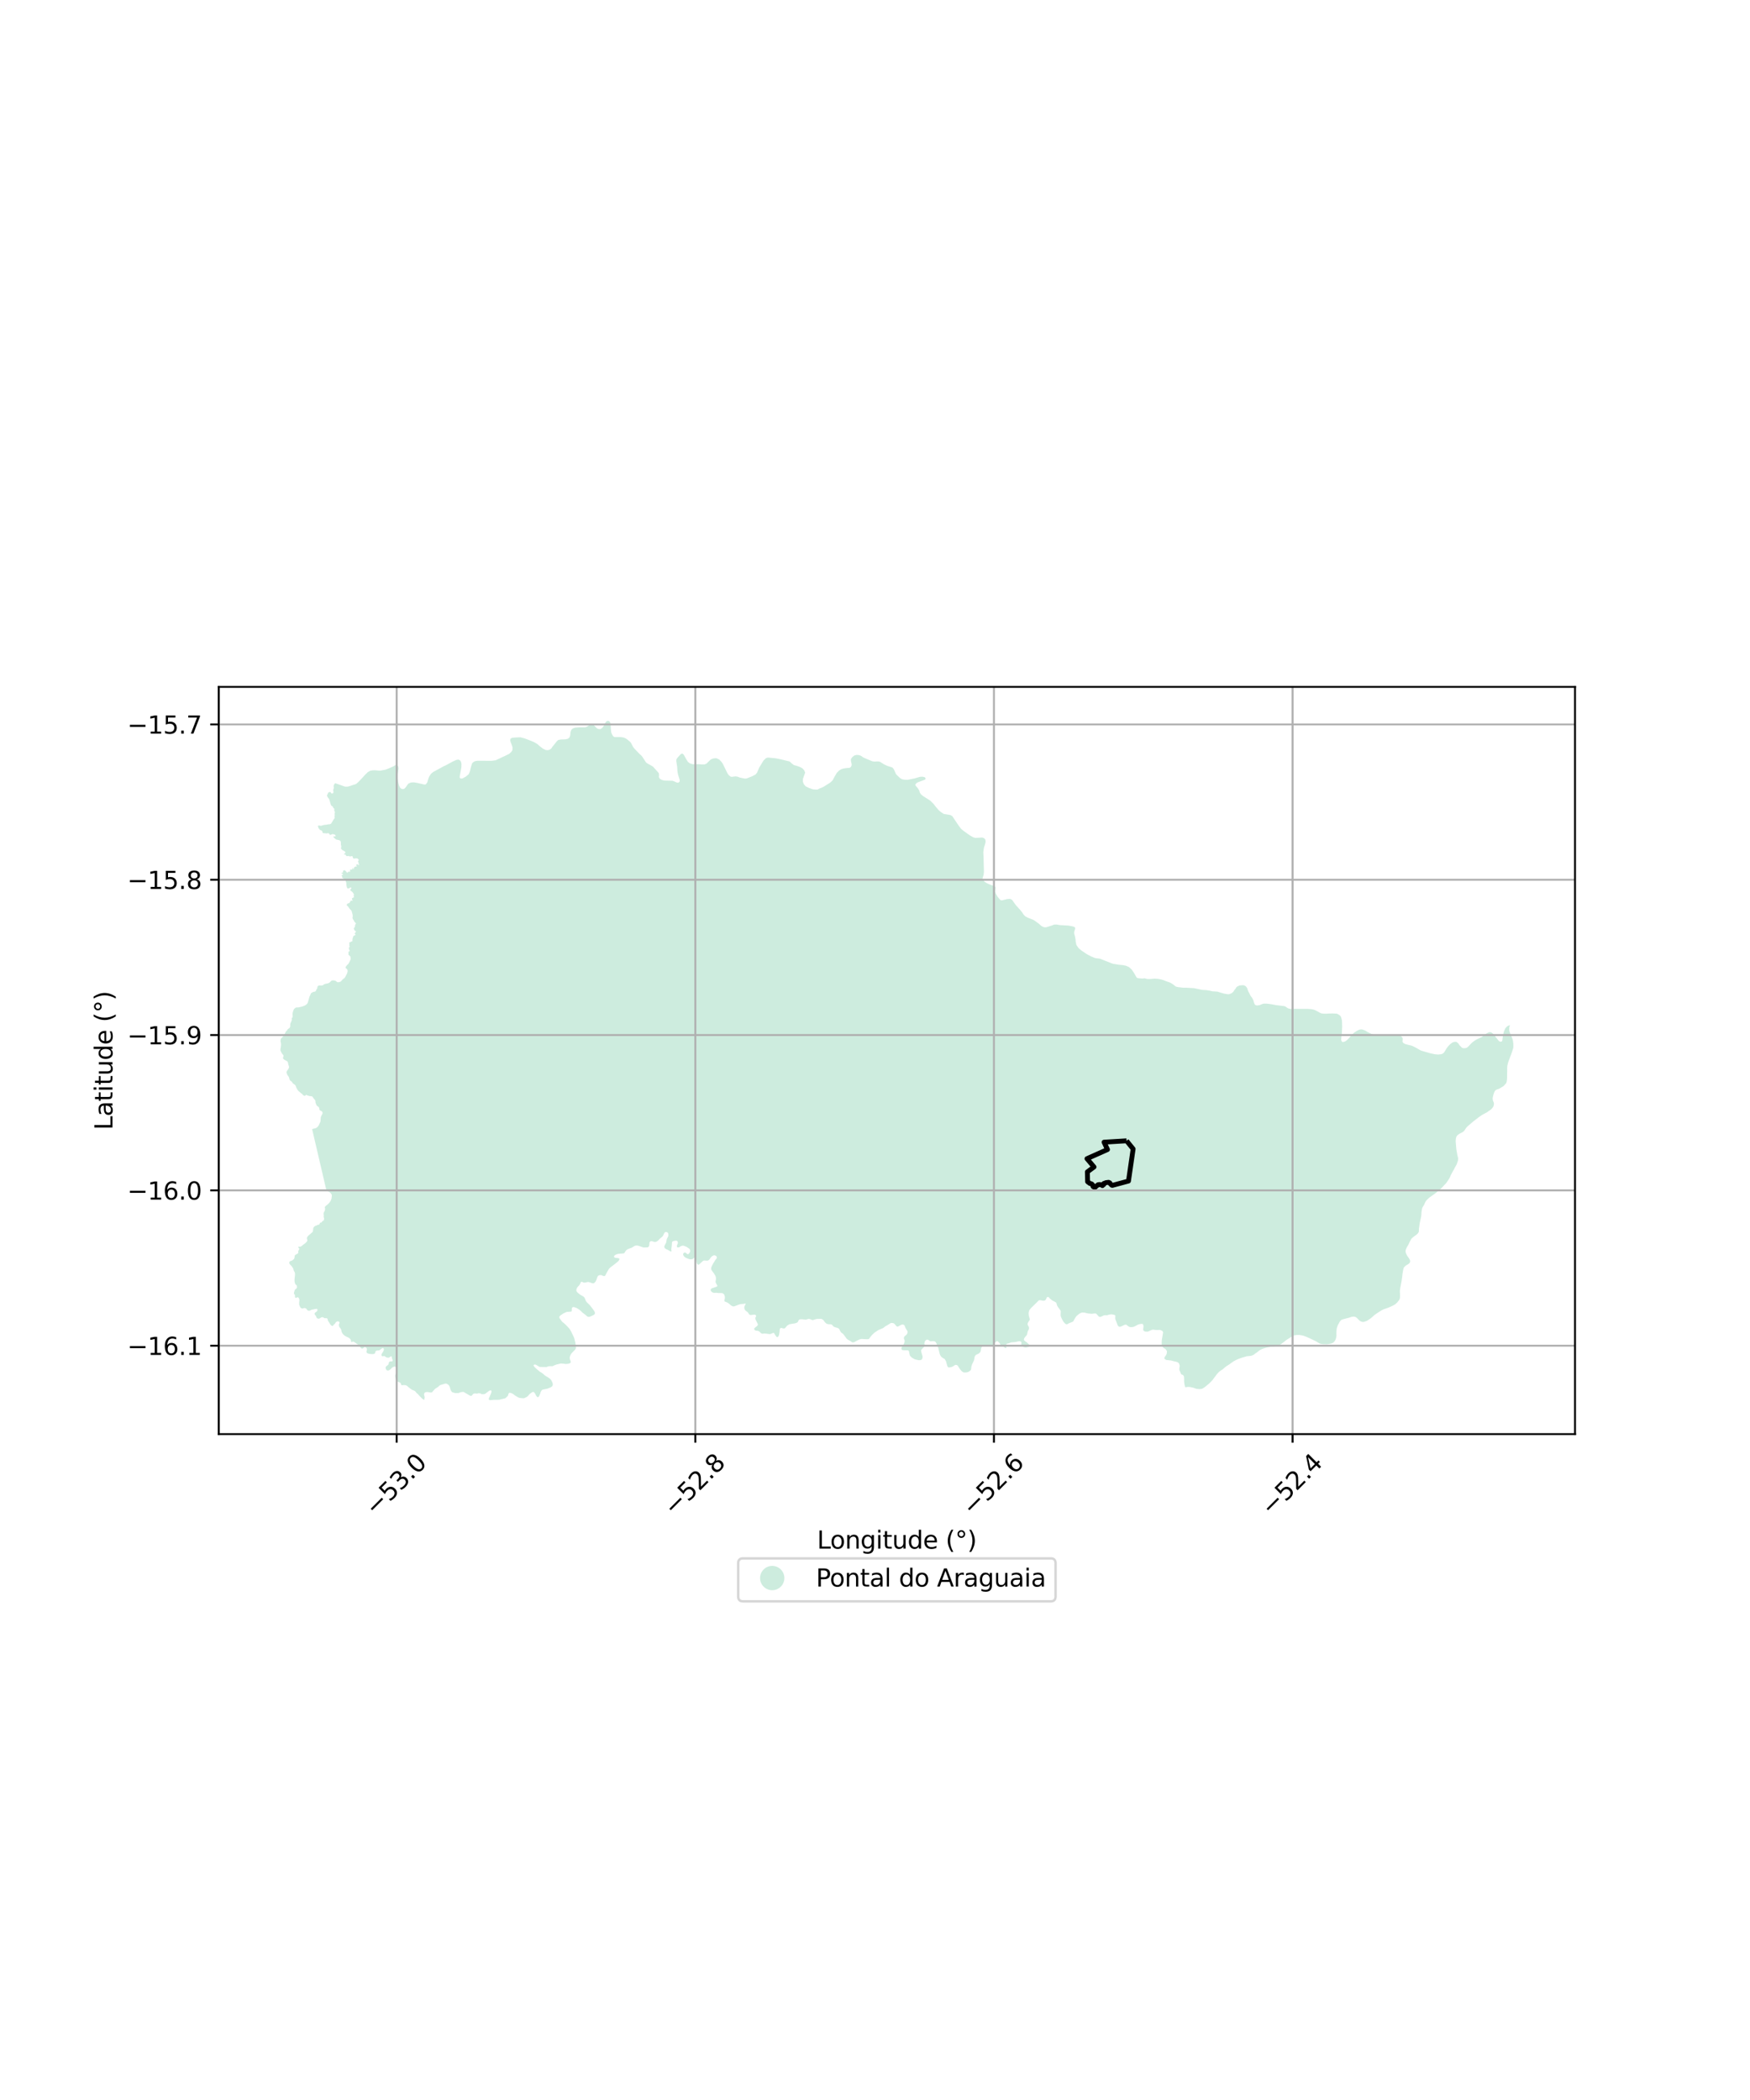 <?xml version="1.0" encoding="utf-8" standalone="no"?>
<!DOCTYPE svg PUBLIC "-//W3C//DTD SVG 1.1//EN"
  "http://www.w3.org/Graphics/SVG/1.1/DTD/svg11.dtd">
<svg xmlns:xlink="http://www.w3.org/1999/xlink" width="720pt" height="864pt" viewBox="0 0 720 864" xmlns="http://www.w3.org/2000/svg" version="1.1">
 <defs>
  <style type="text/css">*{stroke-linejoin: round; stroke-linecap: butt}</style>
 </defs>
 <g id="figure_1">
  <g id="patch_1">
   <path d="M 0 864 
L 720 864 
L 720 0 
L 0 0 
z
" style="fill: #ffffff"/>
  </g>
  <g id="axes_1">
   <g id="patch_2">
    <path d="M 90 590.043 
L 648 590.043 
L 648 282.597 
L 90 282.597 
z
" style="fill: #ffffff"/>
   </g>
   <g id="PatchCollection_1">
    <path d="M 409.502 366.005 
L 409.397 366.781 
L 409.725 367.732 
L 410.385 368.875 
L 411.484 370.211 
L 412.11 370.468 
L 414.311 369.916 
L 415.379 369.819 
L 415.922 369.95 
L 416.401 370.248 
L 416.458 370.327 
L 417.974 372.43 
L 418.337 372.826 
L 419.489 374.085 
L 420.505 375.315 
L 420.944 375.996 
L 421.147 376.31 
L 421.79 376.968 
L 422.514 377.381 
L 422.728 377.502 
L 425.127 378.448 
L 425.689 378.789 
L 425.978 378.999 
L 427.417 380.045 
L 428.394 380.916 
L 429.123 381.343 
L 429.707 381.516 
L 430.482 381.501 
L 432.768 380.781 
L 433.728 380.385 
L 434.779 380.395 
L 436.075 380.616 
L 439.191 380.786 
L 439.84 380.854 
L 441.201 381.119 
L 441.292 381.146 
L 441.991 381.355 
L 442.386 381.779 
L 442.234 382.495 
L 441.956 383.335 
L 441.95 384.115 
L 442.297 385.361 
L 442.498 386.479 
L 442.574 387.449 
L 442.712 388.107 
L 442.857 388.799 
L 443.789 390.113 
L 445.017 391.133 
L 447.182 392.582 
L 448.871 393.479 
L 450.185 394.037 
L 450.979 394.253 
L 452.505 394.412 
L 457.242 396.301 
L 458.119 396.581 
L 460.397 396.935 
L 462.007 397.073 
L 463.261 397.335 
L 464.492 397.871 
L 465.677 398.975 
L 466.546 400.288 
L 467.579 402.086 
L 467.954 402.384 
L 468.56 402.494 
L 470.026 402.6 
L 470.948 402.496 
L 471.984 402.776 
L 473.157 402.785 
L 474.783 402.658 
L 475.107 402.633 
L 476.6 402.744 
L 477.804 403 
L 478.615 403.233 
L 478.973 403.375 
L 480.01 403.788 
L 481.496 404.298 
L 482.62 404.988 
L 483.597 405.783 
L 483.985 405.974 
L 484.638 406.119 
L 486.838 406.389 
L 488.395 406.39 
L 491.299 406.571 
L 494.159 407.171 
L 494.941 407.292 
L 496.376 407.375 
L 497.523 407.545 
L 498.868 407.865 
L 500.162 407.937 
L 500.75 407.97 
L 500.891 407.972 
L 501.471 408.174 
L 502.55 408.497 
L 503.461 408.769 
L 505.227 409.066 
L 505.757 409.038 
L 506.701 408.64 
L 507.087 408.348 
L 507.492 407.946 
L 507.896 407.291 
L 508.27 406.874 
L 508.59 406.333 
L 508.914 405.97 
L 509.803 405.531 
L 510.241 405.413 
L 511.535 405.34 
L 511.856 405.423 
L 512.357 405.665 
L 512.538 405.752 
L 512.727 405.998 
L 513.055 406.424 
L 513.548 407.83 
L 513.644 407.995 
L 513.991 408.591 
L 514.393 409.47 
L 514.624 409.856 
L 515.146 410.529 
L 515.559 411.324 
L 515.732 411.708 
L 515.796 412.096 
L 515.936 412.498 
L 516.112 412.99 
L 516.35 413.396 
L 516.751 413.602 
L 517.234 413.686 
L 518.238 413.535 
L 519.412 413.053 
L 519.785 412.959 
L 519.948 412.919 
L 520 412.919 
L 520.654 412.921 
L 521.304 412.944 
L 522.993 413.158 
L 524.898 413.519 
L 528.452 413.961 
L 528.944 414.171 
L 529.735 414.752 
L 530.337 414.99 
L 531.08 415.1 
L 532.722 415.048 
L 533.388 415.083 
L 538.115 415.084 
L 539.725 415.216 
L 540.392 415.372 
L 541.131 415.631 
L 543.153 416.724 
L 543.655 416.925 
L 544.261 417.029 
L 544.924 417.06 
L 545.756 417.07 
L 546.864 416.993 
L 548.346 416.963 
L 549.928 417.049 
L 550.542 417.286 
L 551.104 417.67 
L 551.533 418.045 
L 551.81 418.627 
L 552.12 419.882 
L 552.213 422.299 
L 552.057 425.388 
L 551.801 427.615 
L 551.819 427.894 
L 552.071 428.515 
L 552.317 428.679 
L 552.623 428.715 
L 553.389 428.485 
L 553.803 428.234 
L 554.132 427.988 
L 554.848 427.285 
L 556.16 425.78 
L 556.499 425.468 
L 557.073 424.938 
L 557.211 424.811 
L 558.183 424.172 
L 559.032 423.732 
L 559.516 423.573 
L 559.701 423.554 
L 560.004 423.523 
L 560.367 423.552 
L 560.803 423.662 
L 561.493 423.928 
L 561.767 424.033 
L 562.731 424.646 
L 564.343 425.406 
L 565.299 425.718 
L 565.863 425.894 
L 566.941 426.095 
L 567.551 426.097 
L 569.144 425.923 
L 569.646 425.867 
L 571.413 425.756 
L 571.97 425.763 
L 573.838 425.787 
L 575.012 425.838 
L 575.605 425.971 
L 576.241 426.231 
L 576.464 426.389 
L 576.686 426.546 
L 576.932 426.833 
L 577.091 427.209 
L 577.093 427.815 
L 577.008 428.497 
L 577.192 428.917 
L 577.47 429.169 
L 578.029 429.496 
L 578.695 429.711 
L 580.652 430.177 
L 580.991 430.307 
L 581.329 430.437 
L 582.705 431.142 
L 584.346 432.093 
L 584.98 432.35 
L 588.423 433.335 
L 589.298 433.531 
L 590.173 433.728 
L 591.652 433.874 
L 592.043 433.828 
L 593.012 433.714 
L 593.496 433.523 
L 593.807 433.337 
L 594.271 432.822 
L 594.69 432.118 
L 595.128 431.384 
L 595.804 430.469 
L 596.072 430.19 
L 596.634 429.605 
L 597.521 428.955 
L 597.885 428.781 
L 598.608 428.632 
L 599.139 428.654 
L 599.365 428.746 
L 600.049 429.368 
L 600.502 430.062 
L 601.428 430.994 
L 601.612 431.095 
L 601.869 431.236 
L 602.472 431.271 
L 603.093 431.198 
L 603.295 431.122 
L 603.491 431.048 
L 604.072 430.611 
L 604.59 430.057 
L 605.348 429.249 
L 606.152 428.548 
L 606.565 428.276 
L 607.44 427.7 
L 607.739 427.557 
L 609.685 426.63 
L 609.778 426.559 
L 610.597 425.933 
L 611.394 425.326 
L 611.538 425.244 
L 612.217 424.861 
L 612.519 424.758 
L 612.821 424.654 
L 613.342 424.687 
L 613.369 424.699 
L 613.602 424.8 
L 614.195 425.216 
L 614.23 425.25 
L 614.356 425.369 
L 614.462 425.469 
L 615.931 427.361 
L 616.521 428.119 
L 616.831 428.395 
L 617.171 428.563 
L 617.299 428.575 
L 617.427 428.586 
L 617.532 428.595 
L 617.871 428.494 
L 618.111 428.081 
L 618.124 427.958 
L 618.259 426.658 
L 618.411 425.912 
L 618.63 424.834 
L 618.814 424.247 
L 619.069 423.676 
L 619.238 423.299 
L 619.501 422.858 
L 619.583 422.778 
L 619.725 422.638 
L 619.743 422.62 
L 620.067 422.302 
L 620.348 422.101 
L 620.404 422.078 
L 620.647 421.976 
L 620.688 421.959 
L 620.93 421.857 
L 621.288 421.823 
L 621.106 422.225 
L 620.959 422.823 
L 620.953 423.193 
L 620.923 423.791 
L 621.055 424.408 
L 621.067 424.467 
L 621.342 425.181 
L 622.09 426.929 
L 622.241 427.374 
L 622.487 428.347 
L 622.558 428.949 
L 622.623 429.63 
L 622.633 430.154 
L 622.636 430.351 
L 622.625 430.632 
L 622.613 430.912 
L 622.532 431.348 
L 622.086 432.766 
L 622.075 432.8 
L 621.749 433.753 
L 621.335 434.806 
L 620.735 436.439 
L 620.428 437.326 
L 620.248 438.081 
L 620.141 438.658 
L 620.091 439.47 
L 620.093 439.76 
L 620.1 440.541 
L 620.07 441.943 
L 620.054 442.64 
L 620.054 443.55 
L 619.992 444.337 
L 619.897 444.978 
L 619.718 445.591 
L 618.966 446.468 
L 618.773 446.651 
L 618.47 446.939 
L 617.902 447.272 
L 617.304 447.638 
L 616.604 448.007 
L 616.033 448.188 
L 615.544 448.395 
L 615.36 448.541 
L 615.239 448.637 
L 614.966 448.987 
L 614.701 449.593 
L 614.445 450.384 
L 614.249 451.107 
L 614.122 451.748 
L 614.128 452.17 
L 614.169 452.472 
L 614.183 452.571 
L 614.291 453.014 
L 614.506 453.409 
L 614.644 453.938 
L 614.628 454.435 
L 614.545 454.848 
L 614.522 454.915 
L 614.388 455.306 
L 614.039 455.815 
L 613.561 456.352 
L 612.697 456.99 
L 611.632 457.712 
L 609.69 458.76 
L 608.491 459.593 
L 606.26 461.303 
L 603.734 463.459 
L 603.145 464.15 
L 602.869 464.57 
L 602.73 464.783 
L 602.297 465.376 
L 602.143 465.494 
L 601.793 465.764 
L 601.218 466.086 
L 600.474 466.456 
L 599.936 466.825 
L 599.522 467.152 
L 599.172 467.741 
L 598.98 468.464 
L 598.971 468.593 
L 598.899 469.648 
L 599.039 471.165 
L 599.172 472.727 
L 599.385 474.022 
L 599.597 475.234 
L 599.777 475.893 
L 599.915 476.603 
L 599.863 477.393 
L 599.689 477.971 
L 599.63 478.169 
L 599.268 479.17 
L 598.661 480.21 
L 598.018 481.448 
L 597.442 482.452 
L 597.013 483.255 
L 596.954 483.366 
L 596.545 484.349 
L 596.036 485.235 
L 595.644 485.834 
L 595.387 486.227 
L 594.962 486.814 
L 594.211 487.574 
L 593.252 488.641 
L 590.98 490.624 
L 589.77 491.515 
L 588.757 492.245 
L 588.145 492.657 
L 587.609 493.15 
L 587.006 493.729 
L 586.593 494.254 
L 586.244 494.9 
L 586.235 494.917 
L 586.002 495.524 
L 585.714 496.026 
L 585.607 496.19 
L 585.395 496.514 
L 585.114 497.096 
L 585.074 497.301 
L 584.97 497.833 
L 584.84 498.734 
L 584.802 499.406 
L 584.755 500.113 
L 584.603 500.995 
L 584.521 501.366 
L 584.359 502.099 
L 584.138 503.139 
L 584.005 503.979 
L 583.968 504.274 
L 583.919 504.672 
L 583.809 505.385 
L 583.771 506.126 
L 583.764 506.647 
L 583.671 506.888 
L 583.611 507.042 
L 583.342 507.464 
L 582.775 507.996 
L 582 508.539 
L 581.202 509.177 
L 580.724 509.626 
L 580.382 510.188 
L 579.898 511.104 
L 579.731 511.488 
L 579.509 511.998 
L 579.022 512.795 
L 578.714 513.372 
L 578.605 513.616 
L 578.468 513.922 
L 578.303 514.503 
L 578.303 515.122 
L 578.559 515.893 
L 578.671 516.1 
L 579.049 516.801 
L 579.507 517.437 
L 579.909 518.045 
L 580.129 518.563 
L 580.191 519.057 
L 579.978 519.591 
L 579.841 519.72 
L 579.738 519.817 
L 579.459 520.08 
L 578.699 520.502 
L 578.684 520.51 
L 578.047 520.973 
L 577.566 521.533 
L 577.408 522.074 
L 577.337 522.318 
L 577.263 522.73 
L 577.026 524.062 
L 576.914 525.188 
L 576.681 526.868 
L 576.38 528.423 
L 576.082 530.038 
L 575.953 531.064 
L 575.993 532.151 
L 576.019 533.181 
L 575.997 533.6 
L 575.975 534.027 
L 575.73 534.747 
L 575.671 534.823 
L 575.381 535.195 
L 574.846 535.88 
L 574.003 536.652 
L 572.857 537.274 
L 571.29 537.979 
L 569.303 538.673 
L 569.033 538.804 
L 568.42 539.102 
L 567.147 539.902 
L 566.538 540.318 
L 565.521 541.014 
L 565.233 541.274 
L 564.146 542.25 
L 563.147 542.952 
L 562.305 543.47 
L 561.621 543.697 
L 561.044 543.877 
L 560.572 543.879 
L 559.97 543.714 
L 559.398 543.376 
L 558.809 542.796 
L 558.223 542.205 
L 558.083 542.102 
L 557.732 541.843 
L 557.049 541.683 
L 556.415 541.739 
L 556.13 541.764 
L 555.75 541.899 
L 554.986 542.172 
L 553.629 542.498 
L 552.483 542.811 
L 551.923 542.994 
L 551.295 543.64 
L 550.849 544.439 
L 550.481 545.096 
L 550.194 545.81 
L 549.958 546.663 
L 549.856 547.6 
L 549.82 548.631 
L 549.828 548.901 
L 549.846 549.504 
L 549.69 550.529 
L 549.407 551.314 
L 548.999 551.942 
L 548.457 552.465 
L 547.764 552.762 
L 546.812 552.959 
L 545.857 553.073 
L 544.629 553.053 
L 543.716 552.971 
L 542.9 552.761 
L 541.464 551.863 
L 540.458 551.381 
L 539.794 551.066 
L 538.963 550.672 
L 537.216 549.887 
L 536.224 549.553 
L 535.331 549.355 
L 534.421 549.24 
L 533.483 549.258 
L 532.494 549.406 
L 531.626 549.837 
L 530.459 550.552 
L 529.224 551.327 
L 528.114 552.219 
L 527.167 552.93 
L 526.754 553.18 
L 526.427 553.377 
L 525.606 553.699 
L 525.464 553.731 
L 524.393 553.978 
L 522.672 554.122 
L 521.156 554.424 
L 520.415 554.627 
L 519.271 555.007 
L 518.201 555.547 
L 517.353 556.265 
L 516.596 556.77 
L 515.767 557.405 
L 515.209 557.674 
L 514.667 557.837 
L 513.789 557.941 
L 513.027 557.985 
L 512.201 558.236 
L 511.191 558.523 
L 510.134 558.878 
L 509.042 559.311 
L 508.297 559.673 
L 507.514 560.104 
L 506.536 560.782 
L 505.647 561.436 
L 504.733 561.989 
L 503.879 562.643 
L 503.068 563.371 
L 502.257 563.875 
L 501.501 564.448 
L 500.993 565.004 
L 500.475 565.617 
L 499.934 566.355 
L 499.441 566.999 
L 498.974 567.673 
L 498.235 568.46 
L 497.297 569.381 
L 496.291 570.199 
L 495.504 570.827 
L 494.594 571.373 
L 493.532 571.529 
L 492.268 571.405 
L 490.879 570.927 
L 489.567 570.648 
L 488.629 570.62 
L 488.333 570.661 
L 487.836 570.728 
L 487.821 570.73 
L 487.747 570.754 
L 487.559 570.619 
L 487.271 569.281 
L 487.173 568.264 
L 487.182 567.169 
L 487.09 566.251 
L 486.918 565.963 
L 486.61 565.659 
L 486.281 565.55 
L 485.885 565.3 
L 485.614 564.54 
L 485.193 563.606 
L 485.224 562.831 
L 485.317 562.46 
L 485.371 561.865 
L 485.129 561.122 
L 485.072 560.948 
L 484.627 560.515 
L 483.997 560.277 
L 483.499 560.172 
L 482.74 560.012 
L 481.791 559.74 
L 480.328 559.584 
L 479.819 559.529 
L 479.163 559.102 
L 479.024 558.803 
L 479.098 558.601 
L 479.298 558.165 
L 479.744 557.548 
L 479.878 557.273 
L 479.985 557.053 
L 480.088 556.354 
L 480.128 555.906 
L 479.501 554.986 
L 478.796 554.627 
L 478.286 554.087 
L 477.944 553.078 
L 477.993 551.425 
L 478.533 548.194 
L 478.436 547.911 
L 478.365 547.704 
L 477.691 547.322 
L 477.644 547.308 
L 477.11 547.149 
L 476.221 547.208 
L 475.213 547.166 
L 474.516 547.041 
L 474.504 547.042 
L 473.927 547.125 
L 472.404 547.815 
L 472.324 547.851 
L 472.13 547.887 
L 471.023 547.84 
L 470.419 547.389 
L 470.325 546.992 
L 470.483 545.665 
L 470.412 545.314 
L 470.35 545.008 
L 470.167 544.767 
L 469.98 544.682 
L 469.698 544.674 
L 469.249 544.708 
L 469.117 544.739 
L 468.294 544.932 
L 467.086 545.595 
L 466.396 545.895 
L 465.788 546.001 
L 465.194 546.025 
L 464.67 545.924 
L 464.121 545.6 
L 463.517 545.11 
L 463.214 544.983 
L 462.647 545.089 
L 461.165 545.787 
L 460.667 545.894 
L 460.259 545.75 
L 460.226 545.738 
L 459.939 545.417 
L 459.775 545.1 
L 459.704 544.91 
L 458.977 542.981 
L 458.909 542.799 
L 458.843 542.313 
L 458.846 542.278 
L 458.906 541.341 
L 458.742 541.104 
L 458.26 540.92 
L 457.281 540.746 
L 456.438 540.851 
L 455.442 541.149 
L 454.835 541.117 
L 454.255 541.154 
L 452.925 541.755 
L 452.455 541.821 
L 452.07 541.652 
L 451.07 540.534 
L 450.768 540.406 
L 450.312 540.389 
L 449.322 540.526 
L 447.924 540.427 
L 447.161 540.294 
L 446.261 540.057 
L 445.276 540.018 
L 444.723 540.153 
L 444.086 540.481 
L 442.877 541.472 
L 442.361 542.218 
L 441.591 543.628 
L 441.231 543.861 
L 440.407 544.189 
L 439.833 544.412 
L 439.252 544.74 
L 438.959 544.847 
L 438.866 544.845 
L 438.628 544.841 
L 438.035 544.395 
L 437.855 544.173 
L 437.408 543.624 
L 436.832 542.504 
L 436.742 542.328 
L 436.471 541.673 
L 436.364 541.145 
L 436.423 539.771 
L 436.431 539.591 
L 436.351 539.201 
L 435.244 537.689 
L 435.094 537.484 
L 434.842 536.891 
L 434.836 536.867 
L 434.662 536.148 
L 434.43 535.841 
L 433.999 535.596 
L 433.749 535.453 
L 432.986 535.08 
L 432.464 534.687 
L 431.93 534.225 
L 431.505 533.75 
L 431.244 533.581 
L 431.009 533.593 
L 430.732 533.758 
L 430.223 534.773 
L 429.894 535.057 
L 429.175 535.176 
L 428.114 534.946 
L 427.535 534.941 
L 427.326 535.079 
L 427.004 535.429 
L 424.169 538.192 
L 423.556 538.951 
L 423.345 539.491 
L 423.202 540.212 
L 423.25 541.115 
L 423.666 542.701 
L 423.649 543.061 
L 423.133 543.821 
L 422.867 544.319 
L 422.767 544.776 
L 422.901 545.249 
L 423.296 545.933 
L 423.348 546.461 
L 423.301 546.901 
L 423.2 547.042 
L 422.813 547.803 
L 422.568 549.035 
L 422.363 549.39 
L 422.303 549.493 
L 421.955 549.824 
L 421.369 550.638 
L 421.27 551.026 
L 421.295 551.36 
L 421.816 551.863 
L 422.287 552.151 
L 423.236 553.006 
L 423.501 553.501 
L 423.526 553.876 
L 423.386 554.009 
L 423.22 554.151 
L 422.309 554.35 
L 421.865 554.391 
L 421.488 554.308 
L 421.204 554.247 
L 420.695 553.979 
L 420.339 553.574 
L 420.191 553.1 
L 420.203 552.912 
L 420.246 552.203 
L 419.886 551.921 
L 419.566 551.818 
L 419.096 551.842 
L 418.335 552.017 
L 417.658 552.165 
L 416.124 552.292 
L 415.384 552.535 
L 415.031 552.686 
L 414.381 552.806 
L 414.076 552.998 
L 413.949 553.322 
L 413.918 553.76 
L 414.025 554.247 
L 413.995 554.552 
L 413.87 554.69 
L 413.717 554.631 
L 413.498 554.548 
L 412.825 554.029 
L 412.262 553.733 
L 411.699 553.312 
L 411.627 553.204 
L 411.41 552.875 
L 411.13 552.45 
L 410.86 552.196 
L 410.385 551.761 
L 410.068 551.8 
L 409.54 552.213 
L 408.662 553.316 
L 408.272 553.702 
L 407.526 553.821 
L 406.767 553.774 
L 405.34 553.583 
L 404.642 553.604 
L 404.295 553.81 
L 404.003 554.085 
L 403.737 554.555 
L 403.421 556.108 
L 402.989 556.646 
L 402.614 556.921 
L 401.852 557.276 
L 401.353 557.591 
L 401.003 558.199 
L 400.862 558.955 
L 400.729 559.682 
L 399.943 561.342 
L 399.674 562.173 
L 399.526 563.463 
L 399.233 563.877 
L 398.786 564.21 
L 398.612 564.34 
L 398.002 564.569 
L 397.432 564.682 
L 396.586 564.676 
L 396.053 564.435 
L 395.587 564.057 
L 395.074 563.426 
L 394.671 562.897 
L 394.016 561.823 
L 393.618 561.612 
L 393.301 561.54 
L 392.927 561.592 
L 392.358 561.99 
L 391.679 562.36 
L 390.987 562.535 
L 390.407 562.614 
L 390.232 562.553 
L 390.002 562.474 
L 389.737 561.961 
L 389.695 561.81 
L 389.212 560.063 
L 388.694 559.171 
L 387.995 558.739 
L 387.555 558.477 
L 387.472 558.428 
L 386.965 557.796 
L 386.846 557.535 
L 386.653 557.114 
L 386.025 554.554 
L 385.605 553.437 
L 385.147 552.508 
L 384.98 552.186 
L 384.624 551.891 
L 384.155 551.79 
L 383.575 551.786 
L 383.009 551.851 
L 382.623 551.778 
L 382.005 551.315 
L 381.647 551.173 
L 381.302 551.171 
L 380.942 551.39 
L 380.552 551.803 
L 380.396 552.26 
L 380.295 552.828 
L 380.451 553.314 
L 380.37 553.856 
L 380.021 554.34 
L 379.659 554.656 
L 379.102 555.276 
L 378.948 555.636 
L 379.066 556.331 
L 379.483 557.723 
L 379.589 558.321 
L 379.474 558.861 
L 379.318 559.284 
L 378.945 559.509 
L 378.405 559.63 
L 377.908 559.626 
L 376.351 559.252 
L 375.1 558.52 
L 374.426 557.806 
L 374.347 557.723 
L 374.253 557.281 
L 373.948 555.859 
L 373.619 555.565 
L 372.231 555.527 
L 371.468 555.507 
L 371.393 555.475 
L 371.136 555.365 
L 370.917 555.113 
L 370.85 554.849 
L 370.921 554.544 
L 371.188 554.074 
L 371.453 553.701 
L 371.803 553.052 
L 372.127 552.263 
L 372.215 551.625 
L 371.891 550.706 
L 371.908 550.304 
L 372.105 549.847 
L 372.676 549.363 
L 373.078 549.022 
L 373.316 548.524 
L 373.37 548.225 
L 373.403 548.039 
L 373.364 547.705 
L 372.574 546.436 
L 372.344 545.823 
L 372.126 545.296 
L 371.826 545.055 
L 371.454 544.941 
L 371.014 545.008 
L 370.846 545.033 
L 370.803 545.056 
L 369.709 545.649 
L 369.376 545.827 
L 369.155 545.825 
L 368.825 545.628 
L 367.868 544.523 
L 367.331 544.339 
L 367.085 544.318 
L 366.793 544.293 
L 366.323 544.428 
L 366.307 544.438 
L 365.388 545.049 
L 364.256 545.674 
L 363.339 546.402 
L 361.678 547.099 
L 361.552 547.151 
L 361 547.485 
L 359.73 548.326 
L 358.847 549.182 
L 358.746 549.28 
L 358.049 550.108 
L 357.616 550.77 
L 357.311 550.962 
L 356.565 550.998 
L 355.771 550.956 
L 354.385 550.883 
L 353.652 551.071 
L 352.64 551.549 
L 351.461 552.191 
L 350.962 552.308 
L 350.591 552.254 
L 349.726 551.663 
L 348.847 551.198 
L 348.312 550.736 
L 347.315 549.367 
L 346.782 548.724 
L 346.082 548.232 
L 345.785 547.809 
L 345.239 546.768 
L 344.745 546.388 
L 343.299 545.974 
L 342.873 545.707 
L 342.504 545.259 
L 342.147 544.951 
L 341.776 544.851 
L 340.881 544.821 
L 340.148 544.657 
L 339.723 544.32 
L 339.299 543.886 
L 338.823 543.186 
L 338.479 542.893 
L 337.943 542.611 
L 336.985 542.625 
L 336.065 542.651 
L 335.387 542.812 
L 334.545 543.095 
L 334.391 543.144 
L 333.964 543.022 
L 333.194 542.683 
L 332.678 542.619 
L 331.466 542.96 
L 330.087 542.781 
L 329.308 542.788 
L 329.047 542.852 
L 328.867 542.9 
L 328.667 543.114 
L 328.537 543.254 
L 328.242 543.917 
L 328.242 543.918 
L 328.239 543.92 
L 328.064 544.048 
L 327.867 544.193 
L 327.216 544.437 
L 325.774 544.673 
L 324.797 544.833 
L 324.481 545.021 
L 323.923 545.353 
L 323.259 546.101 
L 322.961 546.442 
L 322.712 546.565 
L 322.201 546.56 
L 321.566 546.348 
L 321.319 546.345 
L 321.028 546.509 
L 320.832 546.826 
L 320.726 548.006 
L 320.522 549.225 
L 320.353 549.641 
L 320.157 549.917 
L 319.88 550.122 
L 319.644 550.118 
L 319.438 549.947 
L 319.031 549.409 
L 318.451 548.45 
L 318.119 548.388 
L 316.9 548.883 
L 316.259 548.848 
L 314.996 548.661 
L 314.329 548.645 
L 313.79 548.738 
L 313.459 548.693 
L 313.033 548.468 
L 312.696 548.077 
L 312.564 547.972 
L 312.252 547.725 
L 311.84 547.555 
L 310.898 547.444 
L 310.549 547.253 
L 310.353 547.015 
L 310.286 546.778 
L 310.386 546.446 
L 310.553 546.312 
L 310.564 546.303 
L 311.526 545.512 
L 311.749 545.264 
L 311.823 544.925 
L 311.8 544.855 
L 311.699 544.555 
L 311.11 543.399 
L 311.045 543.271 
L 310.918 543.023 
L 310.804 542.687 
L 310.779 542.334 
L 310.837 542.03 
L 311.076 541.587 
L 311.092 541.31 
L 310.925 541.073 
L 310.598 540.903 
L 310.17 540.899 
L 308.83 541.041 
L 308.417 540.926 
L 308.075 540.618 
L 307.912 540.228 
L 307.626 539.878 
L 306.706 539.204 
L 306.488 538.91 
L 306.285 538.451 
L 306.222 537.714 
L 306.392 537.216 
L 306.567 536.912 
L 306.742 536.608 
L 306.828 536.431 
L 306.803 536.346 
L 306.45 536.354 
L 306.34 536.357 
L 306.063 536.43 
L 304.755 536.549 
L 304.715 536.558 
L 304.647 536.573 
L 304.147 536.683 
L 303.201 537.049 
L 302.125 537.457 
L 301.71 537.509 
L 301.325 537.394 
L 300.789 537.126 
L 300.504 536.884 
L 300.162 536.553 
L 299.501 536.046 
L 298.908 535.749 
L 298.456 535.593 
L 298.102 535.431 
L 298.031 535.173 
L 298.186 534.326 
L 298.224 534.115 
L 298.248 533.981 
L 298.217 533.463 
L 298.154 533.221 
L 298.038 532.771 
L 297.82 532.45 
L 297.436 532.169 
L 297.009 532.012 
L 295.477 531.985 
L 294.843 531.883 
L 293.836 531.929 
L 293.395 531.842 
L 292.996 531.644 
L 292.722 531.42 
L 292.487 531.153 
L 292.382 530.806 
L 292.412 530.543 
L 292.577 530.232 
L 292.58 530.225 
L 292.955 530.02 
L 294.81 529.397 
L 295.087 529.219 
L 295.131 528.97 
L 294.544 527.846 
L 294.52 527.8 
L 294.482 527.684 
L 294.392 527.408 
L 294.398 527.266 
L 294.538 526.477 
L 294.574 525.923 
L 294.53 525.69 
L 294.412 525.066 
L 293.814 524.015 
L 293.025 522.972 
L 292.639 522.374 
L 292.594 521.782 
L 292.691 521.356 
L 292.941 520.748 
L 293.418 519.851 
L 294.205 518.555 
L 294.388 518.316 
L 294.901 517.648 
L 294.957 517.319 
L 294.888 517.128 
L 294.795 516.873 
L 294.279 516.528 
L 293.929 516.456 
L 293.685 516.466 
L 293.031 516.794 
L 292.495 517.281 
L 291.842 518.232 
L 291.476 518.506 
L 291.068 518.672 
L 289.649 518.604 
L 289.265 518.739 
L 287.574 520.279 
L 287.305 520.327 
L 287.055 520.243 
L 286.831 520.021 
L 286.683 519.639 
L 286.666 519.597 
L 286.534 518.954 
L 286.29 518.341 
L 286.077 517.737 
L 285.859 517.559 
L 285.74 517.461 
L 285.539 517.529 
L 285.059 517.953 
L 284.714 518.082 
L 284.294 518.129 
L 283.838 518.106 
L 283.263 517.931 
L 282.141 517.474 
L 281.593 517.085 
L 281.277 516.685 
L 281.119 516.342 
L 281.081 516.118 
L 281.052 515.947 
L 281.212 515.621 
L 281.42 515.434 
L 281.698 515.342 
L 282.071 515.364 
L 282.665 515.89 
L 282.897 516.015 
L 283.117 515.99 
L 283.395 515.833 
L 283.865 515.162 
L 283.961 514.898 
L 283.969 514.518 
L 283.847 514.114 
L 283.569 513.721 
L 282.548 513.056 
L 282.326 512.912 
L 282.192 512.876 
L 282.013 512.827 
L 281.699 512.69 
L 281.398 512.558 
L 281.003 512.494 
L 280.559 512.543 
L 280.512 512.549 
L 279.922 512.814 
L 279.499 513.15 
L 278.885 513.242 
L 278.698 513.2 
L 278.526 513.028 
L 278.473 512.533 
L 278.609 512.196 
L 278.862 511.571 
L 278.897 511.187 
L 278.806 510.84 
L 278.657 510.625 
L 278.378 510.471 
L 278.025 510.456 
L 277.82 510.447 
L 276.924 510.653 
L 276.665 510.827 
L 276.488 511.04 
L 276.402 512.342 
L 276.193 513.996 
L 276.268 514.753 
L 276.192 514.846 
L 276.029 514.911 
L 275.754 514.817 
L 274.814 514.249 
L 274.231 514.003 
L 273.686 513.685 
L 273.389 513.329 
L 273.316 512.997 
L 273.305 512.945 
L 273.434 512.455 
L 273.761 511.826 
L 274.09 511.195 
L 274.321 509.85 
L 274.939 508.602 
L 274.981 508.061 
L 274.942 507.551 
L 274.8 507.254 
L 274.521 507.012 
L 274.177 506.896 
L 274.012 506.897 
L 273.764 506.898 
L 273.481 507.091 
L 273.291 507.385 
L 272.717 508.539 
L 272.471 508.82 
L 271.475 509.629 
L 270.799 510.354 
L 270.238 510.771 
L 269.761 510.968 
L 269.272 510.995 
L 268.355 510.685 
L 267.78 510.648 
L 267.579 510.747 
L 267.364 510.94 
L 267.223 511.292 
L 267.094 512.474 
L 267.004 512.738 
L 266.762 513.027 
L 266.412 513.211 
L 264.746 513.259 
L 262.582 512.515 
L 262.1 512.442 
L 261.486 512.475 
L 260.978 512.659 
L 260.706 512.853 
L 259.75 513.416 
L 258.903 513.692 
L 258.287 513.957 
L 257.815 514.242 
L 257.441 514.659 
L 257.136 515.138 
L 256.878 515.544 
L 256.647 515.675 
L 254.497 515.856 
L 253.813 516.007 
L 253.329 516.221 
L 252.837 516.53 
L 252.668 516.788 
L 252.621 517.048 
L 252.756 517.301 
L 252.999 517.473 
L 253.759 517.562 
L 254.456 517.644 
L 254.873 517.912 
L 254.89 518.082 
L 254.521 518.74 
L 254.06 519.182 
L 253.407 519.705 
L 253.067 519.977 
L 251.146 521.44 
L 250.574 521.978 
L 249.576 523.694 
L 249.015 524.803 
L 248.769 525.015 
L 248.432 525.005 
L 247.975 524.907 
L 247.596 524.677 
L 247.29 524.599 
L 246.682 524.625 
L 246.356 524.735 
L 246.085 524.903 
L 245.87 525.184 
L 245.633 525.761 
L 245.426 526.458 
L 245.031 527.286 
L 244.487 527.86 
L 244.255 527.965 
L 243.735 527.998 
L 242.737 527.617 
L 242.144 527.461 
L 241.731 527.457 
L 240.765 527.688 
L 240.364 527.703 
L 240.064 527.669 
L 239.559 527.4 
L 239.22 527.351 
L 238.985 527.551 
L 238.791 527.859 
L 238.783 527.975 
L 238.409 528.68 
L 237.555 529.604 
L 237.301 530.055 
L 237.135 530.595 
L 237.139 530.933 
L 237.141 531.073 
L 237.283 531.377 
L 237.605 531.775 
L 237.626 531.8 
L 237.648 531.827 
L 238.748 532.7 
L 239.507 533.131 
L 239.975 533.397 
L 240.422 533.804 
L 240.587 534.077 
L 240.957 535.029 
L 241.041 535.245 
L 241.449 535.79 
L 242.665 536.987 
L 243.004 537.421 
L 243.897 538.564 
L 244.565 539.524 
L 244.724 539.875 
L 244.771 540.24 
L 244.72 540.543 
L 244.597 540.742 
L 244.1 541.103 
L 242.71 541.726 
L 242.178 541.81 
L 241.928 541.757 
L 241.628 541.622 
L 240.522 540.699 
L 239.975 540.293 
L 239.646 540.049 
L 239.05 539.445 
L 238.44 538.924 
L 237.489 538.273 
L 237.229 538.162 
L 236.611 537.9 
L 236 537.765 
L 235.627 537.824 
L 235.389 537.976 
L 235.276 538.268 
L 235.222 539.305 
L 235.156 539.485 
L 235.049 539.585 
L 234.835 539.646 
L 233.351 539.739 
L 232.861 539.886 
L 231.767 540.399 
L 231.047 540.89 
L 230.674 541.154 
L 230.52 541.25 
L 230.214 541.588 
L 230.083 541.85 
L 230.155 542.178 
L 230.295 542.461 
L 230.918 543.319 
L 231.221 543.737 
L 232.491 544.8 
L 232.805 545.111 
L 233.428 545.728 
L 233.62 545.943 
L 234.328 546.734 
L 234.869 547.623 
L 235.681 549.279 
L 235.944 549.816 
L 236.258 550.576 
L 236.735 552.488 
L 236.96 554.587 
L 236.87 554.882 
L 236.614 555.275 
L 235.124 556.817 
L 234.813 557.306 
L 234.525 558.014 
L 234.415 558.379 
L 234.393 558.744 
L 234.459 559.056 
L 234.495 559.229 
L 234.806 560.189 
L 234.835 560.447 
L 234.802 560.605 
L 234.728 560.681 
L 234.461 560.878 
L 233.921 561.056 
L 233.351 561.152 
L 232.756 561.178 
L 232.163 561.099 
L 231.048 560.998 
L 230.578 561.006 
L 229.016 561.382 
L 227.986 561.763 
L 227.476 562.036 
L 227.194 562.102 
L 226.367 562.073 
L 225.738 562.117 
L 224.78 562.439 
L 222.257 562.409 
L 221.851 562.305 
L 220.438 561.46 
L 219.906 561.411 
L 219.519 561.643 
L 219.524 561.813 
L 219.613 562.002 
L 219.866 562.374 
L 220.751 563.206 
L 220.989 563.43 
L 222.226 564.442 
L 222.776 564.745 
L 223.314 565.138 
L 224.278 565.979 
L 225.548 566.733 
L 226.073 567.113 
L 226.245 567.237 
L 226.315 567.301 
L 226.481 567.454 
L 226.593 567.557 
L 227 568.209 
L 227.364 569.079 
L 227.433 569.533 
L 227.398 569.917 
L 227.276 570.218 
L 227.01 570.518 
L 226.651 570.748 
L 225.765 571.13 
L 225.036 571.381 
L 223.167 571.754 
L 222.851 572.06 
L 222.437 572.741 
L 222.308 573.245 
L 221.917 574.198 
L 221.72 574.517 
L 221.524 574.761 
L 221.36 574.847 
L 221.198 574.833 
L 221.023 574.737 
L 220.595 574.293 
L 220.383 573.791 
L 220.319 573.642 
L 219.93 573.046 
L 219.589 572.735 
L 219.579 572.73 
L 219.364 572.644 
L 218.868 572.835 
L 217.906 573.535 
L 217.361 574.178 
L 217.168 574.405 
L 216.721 574.76 
L 215.665 575.254 
L 215.157 575.293 
L 213.781 575.148 
L 213.201 574.935 
L 212.01 574.23 
L 211.224 573.623 
L 210.605 573.274 
L 209.831 573.021 
L 209.637 573.026 
L 209.48 573.081 
L 209.176 573.481 
L 208.962 574.272 
L 208.121 575.12 
L 207.775 575.325 
L 205.45 575.873 
L 205.041 575.92 
L 203.042 575.935 
L 201.74 576.068 
L 201.369 576.013 
L 201.159 575.868 
L 201.124 575.457 
L 201.187 575.176 
L 201.189 575.168 
L 201.482 574.598 
L 202.104 573.068 
L 202.241 572.427 
L 202.158 572.212 
L 202.076 572.085 
L 202.004 572.064 
L 201.872 572.026 
L 201.437 572.124 
L 201.091 572.314 
L 199.722 573.373 
L 199.3 573.583 
L 198.704 573.596 
L 198.681 573.596 
L 198.341 573.604 
L 198.085 573.609 
L 197.787 573.329 
L 197.544 573.289 
L 196.768 573.213 
L 196.398 573.381 
L 196.021 573.35 
L 195.862 573.337 
L 195.578 573.313 
L 195.171 573.332 
L 194.887 573.38 
L 194.588 573.622 
L 194.206 574.079 
L 193.988 574.253 
L 193.812 574.319 
L 193.288 574.165 
L 191.476 573.115 
L 190.725 572.69 
L 190.388 572.673 
L 189.578 572.787 
L 188.523 573.171 
L 187.285 573.155 
L 186.361 572.889 
L 186.115 572.825 
L 185.751 572.493 
L 185.54 572.14 
L 185.498 572.07 
L 185.327 571.675 
L 185.197 571.118 
L 184.903 570.297 
L 184.589 569.851 
L 184.437 569.738 
L 184.053 569.453 
L 183.623 569.245 
L 183.138 569.268 
L 181.109 569.872 
L 180.688 570.18 
L 180.168 570.67 
L 179.248 571.237 
L 178.704 571.706 
L 177.763 572.81 
L 177.547 572.889 
L 177.223 572.927 
L 175.997 572.725 
L 175.525 572.72 
L 175.052 572.811 
L 174.713 573.038 
L 174.507 573.375 
L 174.462 573.849 
L 174.749 574.969 
L 174.665 575.135 
L 174.61 575.242 
L 174.651 575.729 
L 174.58 575.843 
L 174.434 575.903 
L 174.336 575.859 
L 174.154 575.778 
L 173.904 575.587 
L 173.707 575.437 
L 173.026 574.759 
L 172.696 574.431 
L 171.814 573.426 
L 171.435 573.201 
L 171.278 572.987 
L 170.992 572.599 
L 170.697 572.312 
L 170.194 572.07 
L 169.4 571.741 
L 168.107 570.755 
L 167.502 570.198 
L 167.025 569.979 
L 166.95 569.959 
L 166.63 569.874 
L 166.096 569.847 
L 165.433 569.932 
L 165.167 569.884 
L 165.013 569.561 
L 164.846 569.086 
L 164.824 569.023 
L 164.59 568.844 
L 164.379 568.752 
L 164.056 568.611 
L 163.733 568.485 
L 163.092 568.101 
L 163.042 567.96 
L 162.729 567.07 
L 162.587 566.328 
L 162.614 565.744 
L 162.849 565.142 
L 163.049 564.968 
L 163.364 564.36 
L 163.5 564.097 
L 163.568 563.564 
L 163.547 563.094 
L 163.387 562.686 
L 162.461 562.252 
L 162.193 562.243 
L 161.578 562.52 
L 161.217 562.783 
L 160.621 563.395 
L 160.334 563.592 
L 160.08 563.766 
L 159.727 563.857 
L 159.361 563.843 
L 158.996 563.668 
L 158.817 563.276 
L 158.736 563.205 
L 158.653 562.861 
L 158.684 562.438 
L 158.967 562.086 
L 159.703 561.53 
L 159.871 561.222 
L 160.011 560.57 
L 160.246 560.241 
L 160.522 560.129 
L 161.146 560.1 
L 161.325 560.092 
L 161.52 559.939 
L 161.558 559.909 
L 161.607 559.729 
L 161.23 558.707 
L 161.246 558.405 
L 161.248 558.358 
L 161.088 558.089 
L 161.007 558.019 
L 160.906 558.02 
L 160.458 558.249 
L 160.421 558.268 
L 160.182 558.481 
L 159.991 558.571 
L 159.506 558.593 
L 158.857 558.415 
L 158.388 558.051 
L 158.363 558.041 
L 158.313 558.02 
L 158.073 557.921 
L 157.381 558.026 
L 157.216 557.98 
L 157.076 557.867 
L 156.938 557.45 
L 156.976 557.273 
L 157.199 556.737 
L 157.508 556.302 
L 157.811 555.733 
L 157.932 555.298 
L 157.927 555.015 
L 157.887 554.912 
L 157.853 554.826 
L 157.717 554.685 
L 157.537 554.62 
L 157.298 554.671 
L 157.006 554.843 
L 156.331 555.398 
L 155.986 555.584 
L 154.995 555.675 
L 154.648 555.821 
L 154.473 556.072 
L 154.333 556.642 
L 154.142 556.892 
L 153.962 556.979 
L 153.796 557.028 
L 153.641 557.074 
L 153.198 557.118 
L 152.209 557.056 
L 151.211 556.797 
L 150.88 556.526 
L 150.744 556.018 
L 150.977 555.377 
L 150.903 554.774 
L 150.734 554.594 
L 150.65 554.505 
L 150.563 554.412 
L 150.294 554.26 
L 150.098 554.239 
L 149.889 554.307 
L 149.53 554.59 
L 149.292 554.776 
L 149.048 554.848 
L 148.714 554.794 
L 148.224 554.286 
L 147.585 553.379 
L 146.866 552.943 
L 145.928 552.261 
L 145.408 551.974 
L 145.079 551.944 
L 144.844 552.175 
L 144.615 552.17 
L 144.408 551.848 
L 144.381 551.333 
L 144.171 550.984 
L 144.017 550.862 
L 143.764 550.585 
L 143.356 550.313 
L 142.271 549.815 
L 141.748 549.497 
L 141.277 549.077 
L 140.821 548.496 
L 140.551 547.904 
L 140.362 546.994 
L 140.091 546.544 
L 139.641 545.983 
L 139.506 545.628 
L 139.416 544.992 
L 139.686 544.335 
L 139.67 544.034 
L 139.646 543.996 
L 139.555 543.851 
L 139.271 543.693 
L 139.191 543.649 
L 138.852 543.645 
L 138.545 543.74 
L 138.18 544.018 
L 137.847 544.515 
L 137.769 544.686 
L 137.315 544.967 
L 137.211 545.156 
L 137.084 545.385 
L 136.851 545.536 
L 136.671 545.54 
L 136.145 545.222 
L 135.672 544.563 
L 135.261 543.819 
L 134.929 543.433 
L 134.769 542.64 
L 134.624 542.466 
L 134.414 542.35 
L 133.802 542.329 
L 133.645 542.373 
L 133.433 542.279 
L 133.255 542.2 
L 132.957 541.965 
L 132.539 541.908 
L 132.061 542.056 
L 131.845 542.22 
L 131.587 542.416 
L 131.271 542.551 
L 130.791 542.517 
L 130.38 542.294 
L 130.141 541.898 
L 130.02 541.487 
L 129.54 540.882 
L 129.453 540.672 
L 129.439 540.422 
L 129.574 540.159 
L 130.446 539.447 
L 130.617 539.071 
L 130.598 538.792 
L 130.427 538.538 
L 130.27 538.474 
L 130.131 538.53 
L 129.932 538.504 
L 128.233 538.863 
L 127.312 539.298 
L 126.738 539.224 
L 126.54 539.111 
L 126.318 538.872 
L 126.076 538.492 
L 125.885 538.321 
L 125.63 538.226 
L 125.18 538.143 
L 124.562 538.357 
L 123.988 538.286 
L 123.572 537.884 
L 123.098 536.835 
L 123.079 535.881 
L 123.207 534.924 
L 123.026 534.217 
L 122.81 533.886 
L 122.747 533.856 
L 122.524 533.751 
L 122.465 533.755 
L 122.186 533.772 
L 121.809 534.02 
L 121.665 534.013 
L 121.485 533.906 
L 121.331 533.368 
L 121.375 532.813 
L 121.112 532.496 
L 120.933 532.281 
L 120.984 531.731 
L 121.258 530.779 
L 121.518 530.477 
L 121.997 530.078 
L 122.189 529.782 
L 122.156 528.968 
L 121.745 528.592 
L 121.47 528.213 
L 121.323 527.868 
L 121.221 527.425 
L 121.171 526.844 
L 121.195 526.155 
L 121.375 524.577 
L 121.356 523.918 
L 121.256 523.469 
L 120.86 522.769 
L 120.704 522.06 
L 120.285 521.33 
L 119.951 520.869 
L 119.359 520.286 
L 119.032 519.83 
L 119.03 519.307 
L 119.18 519.025 
L 119.419 518.872 
L 120.246 518.573 
L 120.922 518.019 
L 121.163 517.514 
L 121.231 516.754 
L 121.321 516.513 
L 121.745 516.136 
L 122.48 515.778 
L 122.719 515.482 
L 122.729 515.197 
L 122.676 514.995 
L 122.717 514.751 
L 122.775 514.562 
L 123.096 514.02 
L 123.157 513.755 
L 122.756 513.26 
L 122.723 512.994 
L 122.938 512.87 
L 123.367 512.967 
L 123.634 512.917 
L 123.821 512.799 
L 123.997 512.739 
L 124.762 512.106 
L 125.401 511.664 
L 126.108 510.995 
L 126.361 510.637 
L 126.454 510.197 
L 126.256 509.516 
L 126.257 509.355 
L 126.416 508.948 
L 126.826 508.419 
L 127.976 507.433 
L 128.615 506.859 
L 128.688 506.614 
L 128.858 505.932 
L 128.826 505.682 
L 128.969 505.087 
L 129.117 504.866 
L 129.235 504.751 
L 129.488 504.505 
L 129.917 504.285 
L 130.164 504.248 
L 130.54 504.016 
L 131.267 503.831 
L 131.431 503.691 
L 131.605 503.211 
L 131.706 503.092 
L 131.892 503.002 
L 132.155 502.996 
L 132.32 502.901 
L 132.566 502.509 
L 132.721 502.381 
L 132.908 502.331 
L 133.051 502.181 
L 133.191 502.037 
L 133.313 501.78 
L 133.344 501.462 
L 133.326 501.201 
L 133.141 500.625 
L 133.222 500.008 
L 133.143 499.64 
L 133.129 499.266 
L 133.24 498.795 
L 133.59 498.198 
L 133.738 497.694 
L 133.753 497.219 
L 133.662 496.963 
L 133.64 496.627 
L 133.87 496.287 
L 135.113 495.261 
L 135.5 494.839 
L 136.07 494.011 
L 136.399 493.107 
L 136.459 492.759 
L 136.429 492.654 
L 136.541 492.123 
L 136.492 491.634 
L 136.378 491.363 
L 136.001 490.824 
L 135.749 490.676 
L 135.614 490.456 
L 134.966 490.188 
L 134.511 489.745 
L 134.244 489.566 
L 128.415 464.551 
L 128.413 464.543 
L 129.34 464.305 
L 129.754 464.198 
L 130.164 464.03 
L 130.515 463.779 
L 131.047 463.174 
L 131.781 461.608 
L 131.87 461.179 
L 131.898 460.784 
L 131.971 459.73 
L 132.176 459.129 
L 132.414 458.702 
L 132.563 458.436 
L 132.683 458.086 
L 132.681 457.681 
L 132.557 457.377 
L 132.249 457.127 
L 132.094 457.053 
L 131.582 456.808 
L 131.397 456.473 
L 131.371 456.136 
L 131.359 455.974 
L 131.194 455.529 
L 130.375 454.926 
L 130.228 454.713 
L 129.976 454.114 
L 129.825 453.698 
L 129.733 452.803 
L 129.528 452.469 
L 129.491 452.43 
L 129.13 452.05 
L 128.664 451.335 
L 128.635 451.291 
L 128.468 451.133 
L 128.313 451.086 
L 128.073 451.013 
L 127.417 450.963 
L 126.559 450.732 
L 125.97 450.431 
L 125.581 450.791 
L 125.375 450.859 
L 125.205 450.847 
L 124.679 450.566 
L 124.266 450.039 
L 123.947 449.853 
L 122.803 448.872 
L 122.359 448.322 
L 121.897 447.438 
L 121.587 446.571 
L 121.111 446.142 
L 120.596 445.831 
L 120.016 445.018 
L 119.471 444.625 
L 119.221 444.376 
L 118.846 443.113 
L 118.252 442.297 
L 117.904 441.434 
L 117.888 441.023 
L 117.982 440.721 
L 118.628 439.824 
L 118.697 439.727 
L 118.912 439.19 
L 118.893 438.747 
L 118.622 437.952 
L 118.434 437.022 
L 118.228 436.698 
L 117.382 436.219 
L 117.016 436.012 
L 116.516 435.579 
L 116.427 435.211 
L 116.623 434.685 
L 116.66 434.34 
L 116.48 433.978 
L 116.149 433.623 
L 115.81 433.126 
L 115.364 432.129 
L 115.391 431.513 
L 115.538 430.832 
L 115.631 429.769 
L 115.612 429.398 
L 115.413 428.328 
L 115.49 427.519 
L 115.647 427.268 
L 116.667 426.171 
L 117.15 425.387 
L 117.636 424.34 
L 118.04 424.05 
L 118.19 423.783 
L 118.4 423.414 
L 119.042 423.007 
L 119.234 422.766 
L 119.412 422.327 
L 119.414 421.437 
L 119.452 421.237 
L 119.48 421.085 
L 119.692 420.593 
L 120.006 419.862 
L 120.052 419.511 
L 120.034 419.101 
L 120.026 418.896 
L 120.149 418.774 
L 120.287 418.638 
L 120.409 418.35 
L 120.393 417.534 
L 120.382 416.948 
L 120.464 416.486 
L 120.712 415.707 
L 120.895 415.296 
L 121.079 415.044 
L 121.772 414.507 
L 122.75 414.496 
L 123.995 414.203 
L 124.194 414.156 
L 125.25 413.784 
L 125.869 413.431 
L 126.191 413.136 
L 126.221 413.103 
L 126.447 412.85 
L 126.655 412.47 
L 127.314 410.122 
L 127.327 410.074 
L 127.662 409.388 
L 127.889 408.776 
L 128.098 408.543 
L 128.614 408.227 
L 128.902 408.109 
L 129.562 407.982 
L 129.933 407.758 
L 130.155 407.151 
L 130.494 406.705 
L 130.615 405.967 
L 130.766 405.726 
L 130.919 405.596 
L 131.378 405.438 
L 132.275 405.476 
L 132.851 405.377 
L 133.122 405.125 
L 133.577 404.852 
L 134.815 404.591 
L 134.917 404.57 
L 135.45 404.351 
L 135.869 403.997 
L 136.196 403.633 
L 136.266 403.554 
L 136.741 403.351 
L 137.636 403.404 
L 138.094 403.553 
L 138.762 404.089 
L 139.232 404.13 
L 139.765 404.02 
L 140.099 403.874 
L 140.183 403.838 
L 141.082 402.876 
L 141.766 402.365 
L 142.048 401.936 
L 142.35 401.353 
L 142.818 400.451 
L 142.866 400.267 
L 143.026 399.651 
L 143.013 399.309 
L 142.895 398.927 
L 142.734 398.706 
L 142.588 398.586 
L 142.233 398.297 
L 142.156 398.138 
L 142.158 397.975 
L 142.399 397.562 
L 142.511 397.423 
L 142.766 397.106 
L 143.422 396.44 
L 144.047 395.207 
L 144.223 394.724 
L 144.276 394.342 
L 144.146 393.571 
L 144.132 393.489 
L 143.587 393.021 
L 143.394 392.751 
L 143.322 392.542 
L 143.376 392.348 
L 143.346 392.286 
L 143.46 392.151 
L 143.445 392.057 
L 143.281 391.851 
L 143.298 391.671 
L 143.526 391.582 
L 143.876 391.19 
L 143.799 390.9 
L 143.609 390.669 
L 143.572 390.241 
L 143.499 390.019 
L 143.74 389.663 
L 143.832 389.526 
L 143.842 389.366 
L 143.686 388.853 
L 143.731 388.614 
L 143.792 388.29 
L 143.667 388.11 
L 143.656 387.876 
L 143.821 387.693 
L 143.992 387.691 
L 144.187 387.689 
L 144.309 387.574 
L 144.366 387.419 
L 144.919 387.306 
L 144.979 387.228 
L 145.023 386.497 
L 144.971 386.458 
L 145.249 385.55 
L 145.353 385.213 
L 145.487 385.049 
L 145.565 385.013 
L 146.13 384.749 
L 146.282 384.559 
L 146.226 384.391 
L 145.983 384.259 
L 145.948 384.241 
L 145.93 384.095 
L 146.057 383.834 
L 146.092 383.798 
L 146.403 383.476 
L 146.446 383.222 
L 146.262 383.078 
L 145.803 382.717 
L 145.682 382.399 
L 145.727 382.291 
L 145.563 382.026 
L 145.554 381.872 
L 145.879 381.58 
L 146.074 381.042 
L 146.059 380.669 
L 146.057 380.636 
L 146.399 380.079 
L 146.432 379.915 
L 146.218 379.613 
L 145.995 379.449 
L 145.741 379.091 
L 145.663 378.982 
L 145.565 378.657 
L 145.24 378.24 
L 145.054 377.8 
L 145.019 377.582 
L 145.12 377.075 
L 145.115 376.872 
L 145.109 376.616 
L 144.97 375.901 
L 144.637 374.766 
L 144.347 374.401 
L 144.032 374.104 
L 143.92 373.999 
L 143.666 373.642 
L 143.534 373.446 
L 143.265 373.046 
L 142.933 372.707 
L 142.745 372.6 
L 142.67 372.244 
L 142.731 372.049 
L 143.113 371.702 
L 143.6 371.569 
L 143.789 371.447 
L 144.389 370.5 
L 144.539 370.472 
L 144.747 370.581 
L 144.885 370.654 
L 144.978 370.603 
L 145.059 370.377 
L 145.03 370.333 
L 144.846 370.045 
L 144.808 369.756 
L 144.858 369.566 
L 145.437 369.265 
L 145.531 369.216 
L 145.64 369.09 
L 145.662 368.918 
L 145.432 368.625 
L 145.621 368.305 
L 145.578 367.966 
L 145.471 367.698 
L 145.018 367.028 
L 144.65 366.714 
L 144.574 366.648 
L 144.199 366.419 
L 144.099 366.273 
L 144.144 366.021 
L 144.378 365.714 
L 144.571 365.461 
L 144.546 365.2 
L 144.36 365.123 
L 144.174 365.124 
L 143.749 365.388 
L 143.643 365.454 
L 143.285 365.535 
L 143.048 365.513 
L 142.806 365.339 
L 142.685 364.863 
L 142.511 364.18 
L 142.501 363.383 
L 142.238 362.436 
L 142.102 362.208 
L 141.673 361.748 
L 141.546 361.636 
L 141.316 361.434 
L 140.834 361.162 
L 140.757 360.983 
L 140.759 360.525 
L 140.482 360.202 
L 140.679 359.983 
L 140.839 359.963 
L 140.953 359.949 
L 141.119 359.789 
L 141.086 359.646 
L 140.976 359.533 
L 140.886 359.497 
L 140.513 359.349 
L 140.49 359.182 
L 140.654 359.083 
L 140.951 359.02 
L 141.109 358.911 
L 141.171 358.835 
L 141.114 358.425 
L 141.214 358.256 
L 141.388 358.11 
L 141.632 358.035 
L 141.875 358.093 
L 142.207 358.351 
L 142.371 358.554 
L 142.693 358.954 
L 142.979 359.045 
L 143.08 358.987 
L 143.357 358.627 
L 143.55 358.607 
L 143.856 358.68 
L 144.002 358.632 
L 144.078 358.498 
L 144.074 358.477 
L 143.995 358.085 
L 144.075 357.814 
L 144.23 357.738 
L 144.571 357.785 
L 144.951 357.694 
L 145.013 357.565 
L 144.946 357.335 
L 144.995 357.158 
L 145.168 357.157 
L 145.343 357.496 
L 145.393 357.594 
L 145.548 357.595 
L 145.591 357.524 
L 145.564 357.298 
L 145.555 357.22 
L 145.591 357.04 
L 145.874 356.714 
L 146.131 356.578 
L 146.46 356.496 
L 146.876 356.392 
L 146.819 356.206 
L 146.795 356.197 
L 146.506 356.088 
L 146.45 355.991 
L 146.659 355.731 
L 146.993 355.679 
L 147.266 355.498 
L 147.273 355.494 
L 147.384 355.619 
L 147.312 355.905 
L 147.35 355.994 
L 147.413 356.021 
L 147.574 355.951 
L 147.704 355.749 
L 147.713 355.63 
L 147.566 355.328 
L 147.546 354.947 
L 147.544 354.943 
L 147.354 354.641 
L 147.303 354.436 
L 147.37 354.19 
L 147.519 354.074 
L 147.573 353.851 
L 147.607 353.716 
L 147.42 353.537 
L 147.058 353.189 
L 146.338 353.129 
L 145.751 353.259 
L 145.458 353.214 
L 145.164 352.881 
L 145.094 352.412 
L 144.919 352.246 
L 144.614 352.25 
L 144.028 352.395 
L 143.353 352.161 
L 142.666 352.24 
L 142.347 352.026 
L 142.156 351.569 
L 141.706 351.561 
L 141.526 351.499 
L 141.593 351.295 
L 142.054 350.945 
L 142.085 350.867 
L 142.109 350.805 
L 142.098 350.64 
L 141.886 350.33 
L 141.871 350.308 
L 140.836 349.721 
L 140.351 349.231 
L 140.298 348.944 
L 140.375 348.567 
L 140.427 348.313 
L 140.259 347.487 
L 140.244 346.432 
L 140.061 346.011 
L 139.897 345.854 
L 139.803 345.807 
L 139.468 345.638 
L 138.478 345.452 
L 138.236 345.36 
L 138.014 345.169 
L 137.501 344.728 
L 137.393 344.598 
L 137.171 344.329 
L 137.211 344.181 
L 137.424 344.107 
L 137.491 344.084 
L 137.909 344.139 
L 138.073 344.018 
L 138.105 343.905 
L 137.966 343.585 
L 137.635 343.325 
L 137.285 343.279 
L 137.272 343.273 
L 136.953 343.137 
L 135.813 343.527 
L 135.396 343 
L 135.345 342.956 
L 135.16 342.794 
L 134.237 342.9 
L 133.748 342.817 
L 133.699 342.808 
L 133.116 342.806 
L 132.802 342.68 
L 132.672 342.469 
L 132.636 342.209 
L 132.598 341.939 
L 132.084 341.627 
L 131.682 341.463 
L 131.562 341.414 
L 131.484 341.281 
L 131.302 340.967 
L 131.069 340.75 
L 130.975 340.583 
L 130.965 340.273 
L 130.948 340.246 
L 130.745 339.923 
L 130.873 339.76 
L 131.091 339.663 
L 131.126 339.648 
L 131.382 339.641 
L 131.995 339.775 
L 133.372 339.4 
L 134.385 339.3 
L 134.989 339.152 
L 135.607 339.131 
L 136.062 338.969 
L 136.305 338.747 
L 137.283 337.13 
L 137.698 336.602 
L 137.723 336.391 
L 137.622 335.967 
L 137.736 335.448 
L 137.67 334.874 
L 137.789 334.256 
L 137.707 333.808 
L 137.588 333.673 
L 137.548 333.558 
L 137.51 333.447 
L 137.524 333.309 
L 137.571 332.863 
L 137.504 332.693 
L 137.112 332.361 
L 136.891 331.824 
L 136.38 331.498 
L 136.175 331.24 
L 135.488 328.949 
L 135.29 328.584 
L 134.927 328.17 
L 134.837 328.005 
L 134.586 327.542 
L 134.535 327.319 
L 134.585 327.081 
L 134.838 326.645 
L 134.944 326.253 
L 135.311 325.963 
L 135.619 325.86 
L 135.902 325.872 
L 136.039 325.986 
L 136.293 326.382 
L 136.461 326.472 
L 136.501 326.469 
L 136.874 326.44 
L 137.157 326.17 
L 137.201 325.916 
L 137.075 325.009 
L 137.339 324.269 
L 137.26 323.374 
L 137.317 323.129 
L 137.338 323.041 
L 137.477 322.748 
L 137.553 322.659 
L 137.739 322.439 
L 137.742 322.436 
L 137.917 322.23 
L 138.005 322.26 
L 138.022 322.266 
L 140.057 322.969 
L 140.121 322.992 
L 140.132 322.996 
L 141.665 323.547 
L 142.133 323.653 
L 142.601 323.653 
L 143.186 323.608 
L 143.85 323.437 
L 144.261 323.293 
L 144.268 323.291 
L 144.659 323.154 
L 145.188 322.969 
L 145.753 322.814 
L 146.021 322.741 
L 146.097 322.709 
L 146.264 322.637 
L 146.592 322.498 
L 147.498 321.677 
L 148.799 320.323 
L 149.803 319.216 
L 149.82 319.197 
L 150.246 318.727 
L 150.739 318.244 
L 150.741 318.242 
L 151.24 317.754 
L 151.616 317.519 
L 151.621 317.516 
L 152.074 317.233 
L 152.19 317.161 
L 153.052 316.963 
L 153.163 316.956 
L 153.276 316.95 
L 153.5 316.937 
L 153.842 316.917 
L 154.045 316.922 
L 154.558 316.932 
L 155.464 317.024 
L 155.976 317.069 
L 156.707 317.039 
L 156.89 317.002 
L 156.944 316.991 
L 157.452 316.887 
L 158.622 316.659 
L 159.671 316.258 
L 159.777 316.218 
L 160.946 315.701 
L 161.863 315.309 
L 161.905 315.28 
L 162.014 315.204 
L 162.238 315.047 
L 162.395 314.963 
L 162.412 314.954 
L 162.85 314.719 
L 163.112 314.697 
L 163.485 314.819 
L 163.643 315.048 
L 163.837 315.328 
L 163.976 316.13 
L 163.642 318.678 
L 163.647 320.196 
L 163.802 321.567 
L 164.123 323.014 
L 164.575 324.041 
L 165.108 324.519 
L 165.678 324.662 
L 166.202 324.583 
L 166.379 324.446 
L 166.581 324.291 
L 167.067 323.747 
L 167.577 322.951 
L 168.042 322.386 
L 169.092 321.953 
L 169.661 321.917 
L 170.264 321.879 
L 171.81 322.146 
L 174.128 322.684 
L 174.358 322.738 
L 174.498 322.748 
L 174.693 322.762 
L 175.069 322.766 
L 175.184 322.66 
L 175.364 322.495 
L 175.788 321.909 
L 176.263 320.291 
L 176.56 319.558 
L 177.305 318.384 
L 178.169 317.655 
L 182.562 315.252 
L 182.983 315.057 
L 183.675 314.736 
L 183.83 314.651 
L 186.133 313.39 
L 186.847 313.059 
L 187.771 312.647 
L 188.635 312.508 
L 189.275 312.829 
L 189.667 313.402 
L 189.866 314.303 
L 189.812 315.805 
L 189.108 319.632 
L 189.136 319.782 
L 189.188 320.054 
L 189.645 320.332 
L 189.991 320.284 
L 190.357 320.234 
L 191.639 319.529 
L 192.819 318.55 
L 193.289 317.501 
L 193.636 316.114 
L 193.961 314.874 
L 194.261 314.034 
L 194.684 313.596 
L 195.435 313.162 
L 196.487 313.002 
L 201.875 313.012 
L 202.258 313.013 
L 203.911 312.806 
L 209.427 310.209 
L 210.362 309.358 
L 210.808 308.667 
L 210.881 307.509 
L 210.413 306.093 
L 210.085 305.29 
L 209.905 304.446 
L 210.119 303.837 
L 210.728 303.547 
L 211.397 303.489 
L 211.667 303.465 
L 212.256 303.414 
L 214.117 303.346 
L 215.723 303.761 
L 216.661 304.103 
L 217.251 304.318 
L 219.64 305.293 
L 221.034 306.085 
L 221.988 306.936 
L 223.297 307.959 
L 224.483 308.56 
L 225.36 308.652 
L 226.136 308.449 
L 226.81 307.928 
L 227.381 307.133 
L 229.031 305.062 
L 229.663 304.457 
L 230.648 304.255 
L 232.175 304.192 
L 232.635 304.174 
L 233.618 303.965 
L 234.314 303.403 
L 234.62 302.461 
L 234.625 302.388 
L 234.709 301.258 
L 235.01 300.354 
L 235.601 299.749 
L 236.566 299.378 
L 238.407 299.226 
L 239.482 299.236 
L 239.975 299.24 
L 240.707 299.247 
L 241.504 298.98 
L 242.555 298.273 
L 242.59 298.253 
L 243.375 297.817 
L 243.793 297.82 
L 245.492 299.584 
L 246.241 299.949 
L 247.078 299.956 
L 247.856 299.394 
L 248.407 298.62 
L 248.939 297.55 
L 249.404 296.88 
L 249.804 296.631 
L 250.306 296.572 
L 250.709 296.777 
L 251.114 297.38 
L 251.248 298.228 
L 251.303 299.783 
L 251.457 301.238 
L 251.764 302.062 
L 252.3 302.952 
L 252.882 303.252 
L 253.735 303.252 
L 255.224 303.252 
L 256.185 303.366 
L 256.707 303.497 
L 257.477 303.819 
L 258.199 304.334 
L 259.321 305.283 
L 259.715 305.817 
L 260.5 307.364 
L 261.141 308.128 
L 262.985 310.062 
L 263.857 310.849 
L 264.295 311.376 
L 265.798 313.689 
L 266.421 314.137 
L 268.045 315.036 
L 268.71 315.463 
L 270.657 317.629 
L 271.071 318.159 
L 271.147 319.045 
L 271.079 319.676 
L 271.428 320.375 
L 272.219 320.845 
L 273.056 321.094 
L 273.746 321.167 
L 276.586 321.22 
L 277.358 321.458 
L 277.959 321.753 
L 278.25 321.896 
L 278.838 322.04 
L 279.32 321.897 
L 279.637 321.499 
L 279.642 320.888 
L 279.469 320.31 
L 279.421 320.156 
L 278.971 318.712 
L 278.731 317.404 
L 278.602 315.423 
L 278.244 313.165 
L 278.271 312.47 
L 278.624 311.934 
L 278.78 311.698 
L 279.442 310.954 
L 279.767 310.624 
L 280.215 310.169 
L 280.835 310.037 
L 281.402 310.643 
L 282.288 312.273 
L 283.072 313.502 
L 283.778 314.035 
L 284.821 314.381 
L 285.594 314.429 
L 287.417 314.395 
L 288.593 314.513 
L 288.647 314.519 
L 289.88 314.508 
L 290.659 314.181 
L 291.857 313.019 
L 292.428 312.465 
L 293.087 312.203 
L 293.235 312.145 
L 293.414 312.073 
L 293.581 312.053 
L 293.947 312.007 
L 294.523 311.935 
L 295.233 312.152 
L 295.982 312.559 
L 296.728 313.345 
L 297.219 313.999 
L 297.349 314.172 
L 299.178 317.937 
L 299.362 318.232 
L 299.694 318.763 
L 300.252 319.272 
L 300.398 319.406 
L 300.474 319.452 
L 300.566 319.494 
L 300.789 319.566 
L 300.942 319.616 
L 301.004 319.635 
L 301.143 319.631 
L 301.643 319.529 
L 301.842 319.521 
L 301.884 319.519 
L 302.7 319.421 
L 303.452 319.554 
L 304.39 319.92 
L 305.559 320.161 
L 305.661 320.179 
L 306.603 320.339 
L 307.294 320.239 
L 309.434 319.393 
L 310.268 318.957 
L 310.82 318.668 
L 311.496 317.873 
L 312.264 316.012 
L 312.328 315.857 
L 312.361 315.803 
L 312.591 315.427 
L 314.13 312.901 
L 314.898 312.157 
L 315.1 311.961 
L 315.75 311.714 
L 316.219 311.701 
L 316.388 311.717 
L 319.219 311.996 
L 321.16 312.391 
L 324.085 313.099 
L 324.854 313.286 
L 325.705 314.072 
L 326.641 314.775 
L 327.663 315.036 
L 327.972 315.148 
L 328.838 315.459 
L 329.102 315.554 
L 330.164 316.132 
L 330.91 316.981 
L 331.258 317.889 
L 330.316 320.536 
L 330.328 321.611 
L 330.717 322.647 
L 331.463 323.517 
L 332.88 324.202 
L 333.383 324.383 
L 333.945 324.585 
L 334.381 324.742 
L 335.593 324.857 
L 335.615 324.855 
L 335.764 324.853 
L 335.909 324.851 
L 336.089 324.844 
L 336.365 324.812 
L 336.481 324.787 
L 336.602 324.725 
L 336.782 324.623 
L 337.032 324.472 
L 337.064 324.457 
L 338.267 323.986 
L 338.64 323.818 
L 339.438 323.325 
L 339.559 323.267 
L 339.801 323.088 
L 341.497 322.047 
L 342.564 321.058 
L 343.338 319.582 
L 343.994 318.466 
L 344.307 317.933 
L 344.602 317.661 
L 344.749 317.536 
L 345.026 317.214 
L 345.108 317.118 
L 346.117 316.473 
L 347.04 316.185 
L 348.382 316.003 
L 348.505 315.987 
L 349.509 315.91 
L 350.056 315.599 
L 350.374 314.948 
L 350.4 314.401 
L 350.097 313.05 
L 350.081 312.354 
L 350.569 311.579 
L 351.345 310.937 
L 351.453 310.848 
L 352.417 310.603 
L 353.441 310.675 
L 354.212 310.955 
L 355.325 311.718 
L 356.36 312.151 
L 358.879 313.205 
L 359.693 313.338 
L 361.241 313.266 
L 361.478 313.308 
L 362.021 313.405 
L 363.783 314.508 
L 365.116 315.13 
L 366.535 315.562 
L 367.285 315.863 
L 367.861 316.713 
L 368.29 317.732 
L 368.645 318.487 
L 368.841 318.722 
L 370.347 320.165 
L 371.136 320.606 
L 372.095 320.79 
L 373.173 320.833 
L 373.416 320.842 
L 376.244 320.275 
L 378.549 319.598 
L 378.864 319.586 
L 379.512 319.563 
L 380.41 319.739 
L 380.825 320.163 
L 380.674 320.731 
L 377.423 321.948 
L 376.813 322.45 
L 376.537 322.911 
L 376.867 323.44 
L 377.614 324.289 
L 378.213 325.263 
L 378.405 326.002 
L 378.416 326.044 
L 378.87 326.764 
L 379.66 327.444 
L 380.659 328.084 
L 381.734 328.763 
L 382.719 329.386 
L 384.234 330.915 
L 384.689 331.55 
L 386.119 333.247 
L 387.075 334.076 
L 387.68 334.469 
L 388.324 334.887 
L 388.888 334.975 
L 390.853 335.302 
L 391.019 335.329 
L 391.789 335.778 
L 393.677 338.582 
L 394.498 339.802 
L 395.43 341.01 
L 396.292 341.745 
L 396.303 341.754 
L 396.576 341.949 
L 397.362 342.51 
L 397.58 342.666 
L 399.029 343.693 
L 399.205 343.794 
L 400.403 344.483 
L 401.343 344.743 
L 404.126 344.575 
L 404.402 344.677 
L 404.939 344.876 
L 405.416 345.491 
L 405.514 346.377 
L 405.212 347.575 
L 404.891 348.5 
L 404.717 349.384 
L 404.561 350.71 
L 404.652 352.438 
L 404.702 354.384 
L 404.814 358.718 
L 404.701 359.792 
L 404.464 360.654 
L 404.228 361.432 
L 404.432 362.087 
L 404.581 362.238 
L 405.18 362.851 
L 405.992 363.342 
L 407.222 363.92 
L 408.238 364.279 
L 408.87 364.502 
L 409.37 364.779 
L 409.619 365.14 
L 409.617 365.152 
L 409.502 366.005 
" clip-path="url(#p95c6a3e4fc)" style="fill: #b3e2cd; fill-opacity: 0.65"/>
   </g>
   <g id="PatchCollection_2">
    <path d="M 463.5 469.362 
L 466.206 472.713 
L 464.289 485.917 
L 457.669 487.701 
L 457.412 487.634 
L 457.098 487.318 
L 456.681 486.901 
L 456.597 486.666 
L 456.107 486.447 
L 454.97 486.587 
L 454.625 486.758 
L 454.146 486.914 
L 454.188 487.095 
L 454.099 487.369 
L 453.883 487.347 
L 453.644 487.683 
L 453.572 487.8 
L 453.316 487.626 
L 453.036 487.428 
L 452.562 487.36 
L 452.42 487.428 
L 452.237 487.354 
L 452.001 487.419 
L 451.76 487.432 
L 451.687 487.459 
L 451.381 487.799 
L 451.015 487.999 
L 450.914 488.147 
L 450.62 488.459 
L 450.335 488.525 
L 450.185 488.476 
L 450.103 488.391 
L 449.923 488.17 
L 449.811 488.121 
L 449.716 488.177 
L 449.682 488.062 
L 449.628 487.661 
L 449.435 487.413 
L 449.29 487.217 
L 449.18 487.146 
L 448.946 487.104 
L 448.951 487.022 
L 448.666 486.988 
L 448.312 486.862 
L 448.096 486.642 
L 447.875 486.476 
L 447.782 486.461 
L 447.662 486.259 
L 447.474 486.191 
L 447.379 482.14 
L 450.108 480.127 
L 447.215 476.708 
L 455.654 472.95 
L 454.247 469.923 
L 463.5 469.362 
" clip-path="url(#p95c6a3e4fc)" style="fill: none; stroke: #000000; stroke-width: 2"/>
   </g>
   <g id="matplotlib.axis_1">
    <g id="xtick_1">
     <g id="line2d_1">
      <path d="M 163.21 590.043 
L 163.21 282.597 
" clip-path="url(#p95c6a3e4fc)" style="fill: none; stroke: #b0b0b0; stroke-width: 0.8; stroke-linecap: square"/>
     </g>
     <g id="line2d_2">
      <defs>
       <path id="m121809b4ab" d="M 0 0 
L 0 3.5 
" style="stroke: #000000; stroke-width: 0.8"/>
      </defs>
      <g>
       <use xlink:href="#m121809b4ab" x="163.21" y="590.043" style="stroke: #000000; stroke-width: 0.8"/>
      </g>
     </g>
     <g id="text_1">
      <!-- −53.0 -->
      <g transform="translate(154.326 624.085) rotate(-45) scale(0.1 -0.1)">
       <defs>
        <path id="DejaVuSans-2212" d="M 678 2272 
L 4684 2272 
L 4684 1741 
L 678 1741 
L 678 2272 
z
" transform="scale(0.016)"/>
        <path id="DejaVuSans-35" d="M 691 4666 
L 3169 4666 
L 3169 4134 
L 1269 4134 
L 1269 2991 
Q 1406 3038 1543 3061 
Q 1681 3084 1819 3084 
Q 2600 3084 3056 2656 
Q 3513 2228 3513 1497 
Q 3513 744 3044 326 
Q 2575 -91 1722 -91 
Q 1428 -91 1123 -41 
Q 819 9 494 109 
L 494 744 
Q 775 591 1075 516 
Q 1375 441 1709 441 
Q 2250 441 2565 725 
Q 2881 1009 2881 1497 
Q 2881 1984 2565 2268 
Q 2250 2553 1709 2553 
Q 1456 2553 1204 2497 
Q 953 2441 691 2322 
L 691 4666 
z
" transform="scale(0.016)"/>
        <path id="DejaVuSans-33" d="M 2597 2516 
Q 3050 2419 3304 2112 
Q 3559 1806 3559 1356 
Q 3559 666 3084 287 
Q 2609 -91 1734 -91 
Q 1441 -91 1130 -33 
Q 819 25 488 141 
L 488 750 
Q 750 597 1062 519 
Q 1375 441 1716 441 
Q 2309 441 2620 675 
Q 2931 909 2931 1356 
Q 2931 1769 2642 2001 
Q 2353 2234 1838 2234 
L 1294 2234 
L 1294 2753 
L 1863 2753 
Q 2328 2753 2575 2939 
Q 2822 3125 2822 3475 
Q 2822 3834 2567 4026 
Q 2313 4219 1838 4219 
Q 1578 4219 1281 4162 
Q 984 4106 628 3988 
L 628 4550 
Q 988 4650 1302 4700 
Q 1616 4750 1894 4750 
Q 2613 4750 3031 4423 
Q 3450 4097 3450 3541 
Q 3450 3153 3228 2886 
Q 3006 2619 2597 2516 
z
" transform="scale(0.016)"/>
        <path id="DejaVuSans-2e" d="M 684 794 
L 1344 794 
L 1344 0 
L 684 0 
L 684 794 
z
" transform="scale(0.016)"/>
        <path id="DejaVuSans-30" d="M 2034 4250 
Q 1547 4250 1301 3770 
Q 1056 3291 1056 2328 
Q 1056 1369 1301 889 
Q 1547 409 2034 409 
Q 2525 409 2770 889 
Q 3016 1369 3016 2328 
Q 3016 3291 2770 3770 
Q 2525 4250 2034 4250 
z
M 2034 4750 
Q 2819 4750 3233 4129 
Q 3647 3509 3647 2328 
Q 3647 1150 3233 529 
Q 2819 -91 2034 -91 
Q 1250 -91 836 529 
Q 422 1150 422 2328 
Q 422 3509 836 4129 
Q 1250 4750 2034 4750 
z
" transform="scale(0.016)"/>
       </defs>
       <use xlink:href="#DejaVuSans-2212"/>
       <use xlink:href="#DejaVuSans-35" transform="translate(83.789 0)"/>
       <use xlink:href="#DejaVuSans-33" transform="translate(147.412 0)"/>
       <use xlink:href="#DejaVuSans-2e" transform="translate(211.035 0)"/>
       <use xlink:href="#DejaVuSans-30" transform="translate(242.822 0)"/>
      </g>
     </g>
    </g>
    <g id="xtick_2">
     <g id="line2d_3">
      <path d="M 286.075 590.043 
L 286.075 282.597 
" clip-path="url(#p95c6a3e4fc)" style="fill: none; stroke: #b0b0b0; stroke-width: 0.8; stroke-linecap: square"/>
     </g>
     <g id="line2d_4">
      <g>
       <use xlink:href="#m121809b4ab" x="286.075" y="590.043" style="stroke: #000000; stroke-width: 0.8"/>
      </g>
     </g>
     <g id="text_2">
      <!-- −52.8 -->
      <g transform="translate(277.191 624.085) rotate(-45) scale(0.1 -0.1)">
       <defs>
        <path id="DejaVuSans-32" d="M 1228 531 
L 3431 531 
L 3431 0 
L 469 0 
L 469 531 
Q 828 903 1448 1529 
Q 2069 2156 2228 2338 
Q 2531 2678 2651 2914 
Q 2772 3150 2772 3378 
Q 2772 3750 2511 3984 
Q 2250 4219 1831 4219 
Q 1534 4219 1204 4116 
Q 875 4013 500 3803 
L 500 4441 
Q 881 4594 1212 4672 
Q 1544 4750 1819 4750 
Q 2544 4750 2975 4387 
Q 3406 4025 3406 3419 
Q 3406 3131 3298 2873 
Q 3191 2616 2906 2266 
Q 2828 2175 2409 1742 
Q 1991 1309 1228 531 
z
" transform="scale(0.016)"/>
        <path id="DejaVuSans-38" d="M 2034 2216 
Q 1584 2216 1326 1975 
Q 1069 1734 1069 1313 
Q 1069 891 1326 650 
Q 1584 409 2034 409 
Q 2484 409 2743 651 
Q 3003 894 3003 1313 
Q 3003 1734 2745 1975 
Q 2488 2216 2034 2216 
z
M 1403 2484 
Q 997 2584 770 2862 
Q 544 3141 544 3541 
Q 544 4100 942 4425 
Q 1341 4750 2034 4750 
Q 2731 4750 3128 4425 
Q 3525 4100 3525 3541 
Q 3525 3141 3298 2862 
Q 3072 2584 2669 2484 
Q 3125 2378 3379 2068 
Q 3634 1759 3634 1313 
Q 3634 634 3220 271 
Q 2806 -91 2034 -91 
Q 1263 -91 848 271 
Q 434 634 434 1313 
Q 434 1759 690 2068 
Q 947 2378 1403 2484 
z
M 1172 3481 
Q 1172 3119 1398 2916 
Q 1625 2713 2034 2713 
Q 2441 2713 2670 2916 
Q 2900 3119 2900 3481 
Q 2900 3844 2670 4047 
Q 2441 4250 2034 4250 
Q 1625 4250 1398 4047 
Q 1172 3844 1172 3481 
z
" transform="scale(0.016)"/>
       </defs>
       <use xlink:href="#DejaVuSans-2212"/>
       <use xlink:href="#DejaVuSans-35" transform="translate(83.789 0)"/>
       <use xlink:href="#DejaVuSans-32" transform="translate(147.412 0)"/>
       <use xlink:href="#DejaVuSans-2e" transform="translate(211.035 0)"/>
       <use xlink:href="#DejaVuSans-38" transform="translate(242.822 0)"/>
      </g>
     </g>
    </g>
    <g id="xtick_3">
     <g id="line2d_5">
      <path d="M 408.94 590.043 
L 408.94 282.597 
" clip-path="url(#p95c6a3e4fc)" style="fill: none; stroke: #b0b0b0; stroke-width: 0.8; stroke-linecap: square"/>
     </g>
     <g id="line2d_6">
      <g>
       <use xlink:href="#m121809b4ab" x="408.94" y="590.043" style="stroke: #000000; stroke-width: 0.8"/>
      </g>
     </g>
     <g id="text_3">
      <!-- −52.6 -->
      <g transform="translate(400.056 624.085) rotate(-45) scale(0.1 -0.1)">
       <defs>
        <path id="DejaVuSans-36" d="M 2113 2584 
Q 1688 2584 1439 2293 
Q 1191 2003 1191 1497 
Q 1191 994 1439 701 
Q 1688 409 2113 409 
Q 2538 409 2786 701 
Q 3034 994 3034 1497 
Q 3034 2003 2786 2293 
Q 2538 2584 2113 2584 
z
M 3366 4563 
L 3366 3988 
Q 3128 4100 2886 4159 
Q 2644 4219 2406 4219 
Q 1781 4219 1451 3797 
Q 1122 3375 1075 2522 
Q 1259 2794 1537 2939 
Q 1816 3084 2150 3084 
Q 2853 3084 3261 2657 
Q 3669 2231 3669 1497 
Q 3669 778 3244 343 
Q 2819 -91 2113 -91 
Q 1303 -91 875 529 
Q 447 1150 447 2328 
Q 447 3434 972 4092 
Q 1497 4750 2381 4750 
Q 2619 4750 2861 4703 
Q 3103 4656 3366 4563 
z
" transform="scale(0.016)"/>
       </defs>
       <use xlink:href="#DejaVuSans-2212"/>
       <use xlink:href="#DejaVuSans-35" transform="translate(83.789 0)"/>
       <use xlink:href="#DejaVuSans-32" transform="translate(147.412 0)"/>
       <use xlink:href="#DejaVuSans-2e" transform="translate(211.035 0)"/>
       <use xlink:href="#DejaVuSans-36" transform="translate(242.822 0)"/>
      </g>
     </g>
    </g>
    <g id="xtick_4">
     <g id="line2d_7">
      <path d="M 531.805 590.043 
L 531.805 282.597 
" clip-path="url(#p95c6a3e4fc)" style="fill: none; stroke: #b0b0b0; stroke-width: 0.8; stroke-linecap: square"/>
     </g>
     <g id="line2d_8">
      <g>
       <use xlink:href="#m121809b4ab" x="531.805" y="590.043" style="stroke: #000000; stroke-width: 0.8"/>
      </g>
     </g>
     <g id="text_4">
      <!-- −52.4 -->
      <g transform="translate(522.921 624.085) rotate(-45) scale(0.1 -0.1)">
       <defs>
        <path id="DejaVuSans-34" d="M 2419 4116 
L 825 1625 
L 2419 1625 
L 2419 4116 
z
M 2253 4666 
L 3047 4666 
L 3047 1625 
L 3713 1625 
L 3713 1100 
L 3047 1100 
L 3047 0 
L 2419 0 
L 2419 1100 
L 313 1100 
L 313 1709 
L 2253 4666 
z
" transform="scale(0.016)"/>
       </defs>
       <use xlink:href="#DejaVuSans-2212"/>
       <use xlink:href="#DejaVuSans-35" transform="translate(83.789 0)"/>
       <use xlink:href="#DejaVuSans-32" transform="translate(147.412 0)"/>
       <use xlink:href="#DejaVuSans-2e" transform="translate(211.035 0)"/>
       <use xlink:href="#DejaVuSans-34" transform="translate(242.822 0)"/>
      </g>
     </g>
    </g>
    <g id="text_5">
     <!-- Longitude (°) -->
     <g transform="translate(336.14 637.154) scale(0.1 -0.1)">
      <defs>
       <path id="DejaVuSans-4c" d="M 628 4666 
L 1259 4666 
L 1259 531 
L 3531 531 
L 3531 0 
L 628 0 
L 628 4666 
z
" transform="scale(0.016)"/>
       <path id="DejaVuSans-6f" d="M 1959 3097 
Q 1497 3097 1228 2736 
Q 959 2375 959 1747 
Q 959 1119 1226 758 
Q 1494 397 1959 397 
Q 2419 397 2687 759 
Q 2956 1122 2956 1747 
Q 2956 2369 2687 2733 
Q 2419 3097 1959 3097 
z
M 1959 3584 
Q 2709 3584 3137 3096 
Q 3566 2609 3566 1747 
Q 3566 888 3137 398 
Q 2709 -91 1959 -91 
Q 1206 -91 779 398 
Q 353 888 353 1747 
Q 353 2609 779 3096 
Q 1206 3584 1959 3584 
z
" transform="scale(0.016)"/>
       <path id="DejaVuSans-6e" d="M 3513 2113 
L 3513 0 
L 2938 0 
L 2938 2094 
Q 2938 2591 2744 2837 
Q 2550 3084 2163 3084 
Q 1697 3084 1428 2787 
Q 1159 2491 1159 1978 
L 1159 0 
L 581 0 
L 581 3500 
L 1159 3500 
L 1159 2956 
Q 1366 3272 1645 3428 
Q 1925 3584 2291 3584 
Q 2894 3584 3203 3211 
Q 3513 2838 3513 2113 
z
" transform="scale(0.016)"/>
       <path id="DejaVuSans-67" d="M 2906 1791 
Q 2906 2416 2648 2759 
Q 2391 3103 1925 3103 
Q 1463 3103 1205 2759 
Q 947 2416 947 1791 
Q 947 1169 1205 825 
Q 1463 481 1925 481 
Q 2391 481 2648 825 
Q 2906 1169 2906 1791 
z
M 3481 434 
Q 3481 -459 3084 -895 
Q 2688 -1331 1869 -1331 
Q 1566 -1331 1297 -1286 
Q 1028 -1241 775 -1147 
L 775 -588 
Q 1028 -725 1275 -790 
Q 1522 -856 1778 -856 
Q 2344 -856 2625 -561 
Q 2906 -266 2906 331 
L 2906 616 
Q 2728 306 2450 153 
Q 2172 0 1784 0 
Q 1141 0 747 490 
Q 353 981 353 1791 
Q 353 2603 747 3093 
Q 1141 3584 1784 3584 
Q 2172 3584 2450 3431 
Q 2728 3278 2906 2969 
L 2906 3500 
L 3481 3500 
L 3481 434 
z
" transform="scale(0.016)"/>
       <path id="DejaVuSans-69" d="M 603 3500 
L 1178 3500 
L 1178 0 
L 603 0 
L 603 3500 
z
M 603 4863 
L 1178 4863 
L 1178 4134 
L 603 4134 
L 603 4863 
z
" transform="scale(0.016)"/>
       <path id="DejaVuSans-74" d="M 1172 4494 
L 1172 3500 
L 2356 3500 
L 2356 3053 
L 1172 3053 
L 1172 1153 
Q 1172 725 1289 603 
Q 1406 481 1766 481 
L 2356 481 
L 2356 0 
L 1766 0 
Q 1100 0 847 248 
Q 594 497 594 1153 
L 594 3053 
L 172 3053 
L 172 3500 
L 594 3500 
L 594 4494 
L 1172 4494 
z
" transform="scale(0.016)"/>
       <path id="DejaVuSans-75" d="M 544 1381 
L 544 3500 
L 1119 3500 
L 1119 1403 
Q 1119 906 1312 657 
Q 1506 409 1894 409 
Q 2359 409 2629 706 
Q 2900 1003 2900 1516 
L 2900 3500 
L 3475 3500 
L 3475 0 
L 2900 0 
L 2900 538 
Q 2691 219 2414 64 
Q 2138 -91 1772 -91 
Q 1169 -91 856 284 
Q 544 659 544 1381 
z
M 1991 3584 
L 1991 3584 
z
" transform="scale(0.016)"/>
       <path id="DejaVuSans-64" d="M 2906 2969 
L 2906 4863 
L 3481 4863 
L 3481 0 
L 2906 0 
L 2906 525 
Q 2725 213 2448 61 
Q 2172 -91 1784 -91 
Q 1150 -91 751 415 
Q 353 922 353 1747 
Q 353 2572 751 3078 
Q 1150 3584 1784 3584 
Q 2172 3584 2448 3432 
Q 2725 3281 2906 2969 
z
M 947 1747 
Q 947 1113 1208 752 
Q 1469 391 1925 391 
Q 2381 391 2643 752 
Q 2906 1113 2906 1747 
Q 2906 2381 2643 2742 
Q 2381 3103 1925 3103 
Q 1469 3103 1208 2742 
Q 947 2381 947 1747 
z
" transform="scale(0.016)"/>
       <path id="DejaVuSans-65" d="M 3597 1894 
L 3597 1613 
L 953 1613 
Q 991 1019 1311 708 
Q 1631 397 2203 397 
Q 2534 397 2845 478 
Q 3156 559 3463 722 
L 3463 178 
Q 3153 47 2828 -22 
Q 2503 -91 2169 -91 
Q 1331 -91 842 396 
Q 353 884 353 1716 
Q 353 2575 817 3079 
Q 1281 3584 2069 3584 
Q 2775 3584 3186 3129 
Q 3597 2675 3597 1894 
z
M 3022 2063 
Q 3016 2534 2758 2815 
Q 2500 3097 2075 3097 
Q 1594 3097 1305 2825 
Q 1016 2553 972 2059 
L 3022 2063 
z
" transform="scale(0.016)"/>
       <path id="DejaVuSans-20" transform="scale(0.016)"/>
       <path id="DejaVuSans-28" d="M 1984 4856 
Q 1566 4138 1362 3434 
Q 1159 2731 1159 2009 
Q 1159 1288 1364 580 
Q 1569 -128 1984 -844 
L 1484 -844 
Q 1016 -109 783 600 
Q 550 1309 550 2009 
Q 550 2706 781 3412 
Q 1013 4119 1484 4856 
L 1984 4856 
z
" transform="scale(0.016)"/>
       <path id="DejaVuSans-b0" d="M 1600 4347 
Q 1350 4347 1178 4173 
Q 1006 4000 1006 3750 
Q 1006 3503 1178 3333 
Q 1350 3163 1600 3163 
Q 1850 3163 2022 3333 
Q 2194 3503 2194 3750 
Q 2194 3997 2020 4172 
Q 1847 4347 1600 4347 
z
M 1600 4750 
Q 1800 4750 1984 4673 
Q 2169 4597 2303 4453 
Q 2447 4313 2519 4134 
Q 2591 3956 2591 3750 
Q 2591 3338 2302 3052 
Q 2013 2766 1594 2766 
Q 1172 2766 890 3047 
Q 609 3328 609 3750 
Q 609 4169 896 4459 
Q 1184 4750 1600 4750 
z
" transform="scale(0.016)"/>
       <path id="DejaVuSans-29" d="M 513 4856 
L 1013 4856 
Q 1481 4119 1714 3412 
Q 1947 2706 1947 2009 
Q 1947 1309 1714 600 
Q 1481 -109 1013 -844 
L 513 -844 
Q 928 -128 1133 580 
Q 1338 1288 1338 2009 
Q 1338 2731 1133 3434 
Q 928 4138 513 4856 
z
" transform="scale(0.016)"/>
      </defs>
      <use xlink:href="#DejaVuSans-4c"/>
      <use xlink:href="#DejaVuSans-6f" transform="translate(53.963 0)"/>
      <use xlink:href="#DejaVuSans-6e" transform="translate(115.145 0)"/>
      <use xlink:href="#DejaVuSans-67" transform="translate(178.523 0)"/>
      <use xlink:href="#DejaVuSans-69" transform="translate(242 0)"/>
      <use xlink:href="#DejaVuSans-74" transform="translate(269.783 0)"/>
      <use xlink:href="#DejaVuSans-75" transform="translate(308.992 0)"/>
      <use xlink:href="#DejaVuSans-64" transform="translate(372.371 0)"/>
      <use xlink:href="#DejaVuSans-65" transform="translate(435.848 0)"/>
      <use xlink:href="#DejaVuSans-20" transform="translate(497.371 0)"/>
      <use xlink:href="#DejaVuSans-28" transform="translate(529.158 0)"/>
      <use xlink:href="#DejaVuSans-b0" transform="translate(568.172 0)"/>
      <use xlink:href="#DejaVuSans-29" transform="translate(618.172 0)"/>
     </g>
    </g>
   </g>
   <g id="matplotlib.axis_2">
    <g id="ytick_1">
     <g id="line2d_9">
      <path d="M 90 553.66 
L 648 553.66 
" clip-path="url(#p95c6a3e4fc)" style="fill: none; stroke: #b0b0b0; stroke-width: 0.8; stroke-linecap: square"/>
     </g>
     <g id="line2d_10">
      <defs>
       <path id="m9f27ff3e8f" d="M 0 0 
L -3.5 0 
" style="stroke: #000000; stroke-width: 0.8"/>
      </defs>
      <g>
       <use xlink:href="#m9f27ff3e8f" x="90" y="553.66" style="stroke: #000000; stroke-width: 0.8"/>
      </g>
     </g>
     <g id="text_6">
      <!-- −16.1 -->
      <g transform="translate(52.355 557.46) scale(0.1 -0.1)">
       <defs>
        <path id="DejaVuSans-31" d="M 794 531 
L 1825 531 
L 1825 4091 
L 703 3866 
L 703 4441 
L 1819 4666 
L 2450 4666 
L 2450 531 
L 3481 531 
L 3481 0 
L 794 0 
L 794 531 
z
" transform="scale(0.016)"/>
       </defs>
       <use xlink:href="#DejaVuSans-2212"/>
       <use xlink:href="#DejaVuSans-31" transform="translate(83.789 0)"/>
       <use xlink:href="#DejaVuSans-36" transform="translate(147.412 0)"/>
       <use xlink:href="#DejaVuSans-2e" transform="translate(211.035 0)"/>
       <use xlink:href="#DejaVuSans-31" transform="translate(242.822 0)"/>
      </g>
     </g>
    </g>
    <g id="ytick_2">
     <g id="line2d_11">
      <path d="M 90 489.758 
L 648 489.758 
" clip-path="url(#p95c6a3e4fc)" style="fill: none; stroke: #b0b0b0; stroke-width: 0.8; stroke-linecap: square"/>
     </g>
     <g id="line2d_12">
      <g>
       <use xlink:href="#m9f27ff3e8f" x="90" y="489.758" style="stroke: #000000; stroke-width: 0.8"/>
      </g>
     </g>
     <g id="text_7">
      <!-- −16.0 -->
      <g transform="translate(52.355 493.557) scale(0.1 -0.1)">
       <use xlink:href="#DejaVuSans-2212"/>
       <use xlink:href="#DejaVuSans-31" transform="translate(83.789 0)"/>
       <use xlink:href="#DejaVuSans-36" transform="translate(147.412 0)"/>
       <use xlink:href="#DejaVuSans-2e" transform="translate(211.035 0)"/>
       <use xlink:href="#DejaVuSans-30" transform="translate(242.822 0)"/>
      </g>
     </g>
    </g>
    <g id="ytick_3">
     <g id="line2d_13">
      <path d="M 90 425.855 
L 648 425.855 
" clip-path="url(#p95c6a3e4fc)" style="fill: none; stroke: #b0b0b0; stroke-width: 0.8; stroke-linecap: square"/>
     </g>
     <g id="line2d_14">
      <g>
       <use xlink:href="#m9f27ff3e8f" x="90" y="425.855" style="stroke: #000000; stroke-width: 0.8"/>
      </g>
     </g>
     <g id="text_8">
      <!-- −15.9 -->
      <g transform="translate(52.355 429.654) scale(0.1 -0.1)">
       <defs>
        <path id="DejaVuSans-39" d="M 703 97 
L 703 672 
Q 941 559 1184 500 
Q 1428 441 1663 441 
Q 2288 441 2617 861 
Q 2947 1281 2994 2138 
Q 2813 1869 2534 1725 
Q 2256 1581 1919 1581 
Q 1219 1581 811 2004 
Q 403 2428 403 3163 
Q 403 3881 828 4315 
Q 1253 4750 1959 4750 
Q 2769 4750 3195 4129 
Q 3622 3509 3622 2328 
Q 3622 1225 3098 567 
Q 2575 -91 1691 -91 
Q 1453 -91 1209 -44 
Q 966 3 703 97 
z
M 1959 2075 
Q 2384 2075 2632 2365 
Q 2881 2656 2881 3163 
Q 2881 3666 2632 3958 
Q 2384 4250 1959 4250 
Q 1534 4250 1286 3958 
Q 1038 3666 1038 3163 
Q 1038 2656 1286 2365 
Q 1534 2075 1959 2075 
z
" transform="scale(0.016)"/>
       </defs>
       <use xlink:href="#DejaVuSans-2212"/>
       <use xlink:href="#DejaVuSans-31" transform="translate(83.789 0)"/>
       <use xlink:href="#DejaVuSans-35" transform="translate(147.412 0)"/>
       <use xlink:href="#DejaVuSans-2e" transform="translate(211.035 0)"/>
       <use xlink:href="#DejaVuSans-39" transform="translate(242.822 0)"/>
      </g>
     </g>
    </g>
    <g id="ytick_4">
     <g id="line2d_15">
      <path d="M 90 361.952 
L 648 361.952 
" clip-path="url(#p95c6a3e4fc)" style="fill: none; stroke: #b0b0b0; stroke-width: 0.8; stroke-linecap: square"/>
     </g>
     <g id="line2d_16">
      <g>
       <use xlink:href="#m9f27ff3e8f" x="90" y="361.952" style="stroke: #000000; stroke-width: 0.8"/>
      </g>
     </g>
     <g id="text_9">
      <!-- −15.8 -->
      <g transform="translate(52.355 365.751) scale(0.1 -0.1)">
       <use xlink:href="#DejaVuSans-2212"/>
       <use xlink:href="#DejaVuSans-31" transform="translate(83.789 0)"/>
       <use xlink:href="#DejaVuSans-35" transform="translate(147.412 0)"/>
       <use xlink:href="#DejaVuSans-2e" transform="translate(211.035 0)"/>
       <use xlink:href="#DejaVuSans-38" transform="translate(242.822 0)"/>
      </g>
     </g>
    </g>
    <g id="ytick_5">
     <g id="line2d_17">
      <path d="M 90 298.049 
L 648 298.049 
" clip-path="url(#p95c6a3e4fc)" style="fill: none; stroke: #b0b0b0; stroke-width: 0.8; stroke-linecap: square"/>
     </g>
     <g id="line2d_18">
      <g>
       <use xlink:href="#m9f27ff3e8f" x="90" y="298.049" style="stroke: #000000; stroke-width: 0.8"/>
      </g>
     </g>
     <g id="text_10">
      <!-- −15.7 -->
      <g transform="translate(52.355 301.848) scale(0.1 -0.1)">
       <defs>
        <path id="DejaVuSans-37" d="M 525 4666 
L 3525 4666 
L 3525 4397 
L 1831 0 
L 1172 0 
L 2766 4134 
L 525 4134 
L 525 4666 
z
" transform="scale(0.016)"/>
       </defs>
       <use xlink:href="#DejaVuSans-2212"/>
       <use xlink:href="#DejaVuSans-31" transform="translate(83.789 0)"/>
       <use xlink:href="#DejaVuSans-35" transform="translate(147.412 0)"/>
       <use xlink:href="#DejaVuSans-2e" transform="translate(211.035 0)"/>
       <use xlink:href="#DejaVuSans-37" transform="translate(242.822 0)"/>
      </g>
     </g>
    </g>
    <g id="text_11">
     <!-- Latitude (°) -->
     <g transform="translate(46.275 464.89) rotate(-90) scale(0.1 -0.1)">
      <defs>
       <path id="DejaVuSans-61" d="M 2194 1759 
Q 1497 1759 1228 1600 
Q 959 1441 959 1056 
Q 959 750 1161 570 
Q 1363 391 1709 391 
Q 2188 391 2477 730 
Q 2766 1069 2766 1631 
L 2766 1759 
L 2194 1759 
z
M 3341 1997 
L 3341 0 
L 2766 0 
L 2766 531 
Q 2569 213 2275 61 
Q 1981 -91 1556 -91 
Q 1019 -91 701 211 
Q 384 513 384 1019 
Q 384 1609 779 1909 
Q 1175 2209 1959 2209 
L 2766 2209 
L 2766 2266 
Q 2766 2663 2505 2880 
Q 2244 3097 1772 3097 
Q 1472 3097 1187 3025 
Q 903 2953 641 2809 
L 641 3341 
Q 956 3463 1253 3523 
Q 1550 3584 1831 3584 
Q 2591 3584 2966 3190 
Q 3341 2797 3341 1997 
z
" transform="scale(0.016)"/>
      </defs>
      <use xlink:href="#DejaVuSans-4c"/>
      <use xlink:href="#DejaVuSans-61" transform="translate(55.713 0)"/>
      <use xlink:href="#DejaVuSans-74" transform="translate(116.992 0)"/>
      <use xlink:href="#DejaVuSans-69" transform="translate(156.201 0)"/>
      <use xlink:href="#DejaVuSans-74" transform="translate(183.984 0)"/>
      <use xlink:href="#DejaVuSans-75" transform="translate(223.193 0)"/>
      <use xlink:href="#DejaVuSans-64" transform="translate(286.572 0)"/>
      <use xlink:href="#DejaVuSans-65" transform="translate(350.049 0)"/>
      <use xlink:href="#DejaVuSans-20" transform="translate(411.572 0)"/>
      <use xlink:href="#DejaVuSans-28" transform="translate(443.359 0)"/>
      <use xlink:href="#DejaVuSans-b0" transform="translate(482.373 0)"/>
      <use xlink:href="#DejaVuSans-29" transform="translate(532.373 0)"/>
     </g>
    </g>
   </g>
   <g id="patch_3">
    <path d="M 90 590.043 
L 90 282.597 
" style="fill: none; stroke: #000000; stroke-width: 0.8; stroke-linejoin: miter; stroke-linecap: square"/>
   </g>
   <g id="patch_4">
    <path d="M 648 590.043 
L 648 282.597 
" style="fill: none; stroke: #000000; stroke-width: 0.8; stroke-linejoin: miter; stroke-linecap: square"/>
   </g>
   <g id="patch_5">
    <path d="M 90 590.043 
L 648 590.043 
" style="fill: none; stroke: #000000; stroke-width: 0.8; stroke-linejoin: miter; stroke-linecap: square"/>
   </g>
   <g id="patch_6">
    <path d="M 90 282.597 
L 648 282.597 
" style="fill: none; stroke: #000000; stroke-width: 0.8; stroke-linejoin: miter; stroke-linecap: square"/>
   </g>
   <g id="legend_1">
    <g id="patch_7">
     <path d="M 305.713 658.838 
L 432.287 658.838 
Q 434.287 658.838 434.287 656.838 
L 434.287 643.16 
Q 434.287 641.16 432.287 641.16 
L 305.713 641.16 
Q 303.713 641.16 303.713 643.16 
L 303.713 656.838 
Q 303.713 658.838 305.713 658.838 
z
" style="fill: #ffffff; opacity: 0.8; stroke: #cccccc; stroke-linejoin: miter"/>
    </g>
    <g id="line2d_19">
     <defs>
      <path id="m76a65cc984" d="M 0 5 
C 1.326 5 2.598 4.473 3.536 3.536 
C 4.473 2.598 5 1.326 5 0 
C 5 -1.326 4.473 -2.598 3.536 -3.536 
C 2.598 -4.473 1.326 -5 0 -5 
C -1.326 -5 -2.598 -4.473 -3.536 -3.536 
C -4.473 -2.598 -5 -1.326 -5 0 
C -5 1.326 -4.473 2.598 -3.536 3.536 
C -2.598 4.473 -1.326 5 0 5 
z
"/>
     </defs>
     <g>
      <use xlink:href="#m76a65cc984" x="317.713" y="649.258" style="fill: #b3e2cd; fill-opacity: 0.65"/>
     </g>
    </g>
    <g id="text_12">
     <!-- Pontal do Araguaia -->
     <g transform="translate(335.713 652.758) scale(0.1 -0.1)">
      <defs>
       <path id="DejaVuSans-50" d="M 1259 4147 
L 1259 2394 
L 2053 2394 
Q 2494 2394 2734 2622 
Q 2975 2850 2975 3272 
Q 2975 3691 2734 3919 
Q 2494 4147 2053 4147 
L 1259 4147 
z
M 628 4666 
L 2053 4666 
Q 2838 4666 3239 4311 
Q 3641 3956 3641 3272 
Q 3641 2581 3239 2228 
Q 2838 1875 2053 1875 
L 1259 1875 
L 1259 0 
L 628 0 
L 628 4666 
z
" transform="scale(0.016)"/>
       <path id="DejaVuSans-6c" d="M 603 4863 
L 1178 4863 
L 1178 0 
L 603 0 
L 603 4863 
z
" transform="scale(0.016)"/>
       <path id="DejaVuSans-41" d="M 2188 4044 
L 1331 1722 
L 3047 1722 
L 2188 4044 
z
M 1831 4666 
L 2547 4666 
L 4325 0 
L 3669 0 
L 3244 1197 
L 1141 1197 
L 716 0 
L 50 0 
L 1831 4666 
z
" transform="scale(0.016)"/>
       <path id="DejaVuSans-72" d="M 2631 2963 
Q 2534 3019 2420 3045 
Q 2306 3072 2169 3072 
Q 1681 3072 1420 2755 
Q 1159 2438 1159 1844 
L 1159 0 
L 581 0 
L 581 3500 
L 1159 3500 
L 1159 2956 
Q 1341 3275 1631 3429 
Q 1922 3584 2338 3584 
Q 2397 3584 2469 3576 
Q 2541 3569 2628 3553 
L 2631 2963 
z
" transform="scale(0.016)"/>
      </defs>
      <use xlink:href="#DejaVuSans-50"/>
      <use xlink:href="#DejaVuSans-6f" transform="translate(56.678 0)"/>
      <use xlink:href="#DejaVuSans-6e" transform="translate(117.859 0)"/>
      <use xlink:href="#DejaVuSans-74" transform="translate(181.238 0)"/>
      <use xlink:href="#DejaVuSans-61" transform="translate(220.447 0)"/>
      <use xlink:href="#DejaVuSans-6c" transform="translate(281.727 0)"/>
      <use xlink:href="#DejaVuSans-20" transform="translate(309.51 0)"/>
      <use xlink:href="#DejaVuSans-64" transform="translate(341.297 0)"/>
      <use xlink:href="#DejaVuSans-6f" transform="translate(404.773 0)"/>
      <use xlink:href="#DejaVuSans-20" transform="translate(465.955 0)"/>
      <use xlink:href="#DejaVuSans-41" transform="translate(497.742 0)"/>
      <use xlink:href="#DejaVuSans-72" transform="translate(566.15 0)"/>
      <use xlink:href="#DejaVuSans-61" transform="translate(607.264 0)"/>
      <use xlink:href="#DejaVuSans-67" transform="translate(668.543 0)"/>
      <use xlink:href="#DejaVuSans-75" transform="translate(732.02 0)"/>
      <use xlink:href="#DejaVuSans-61" transform="translate(795.398 0)"/>
      <use xlink:href="#DejaVuSans-69" transform="translate(856.678 0)"/>
      <use xlink:href="#DejaVuSans-61" transform="translate(884.461 0)"/>
     </g>
    </g>
   </g>
  </g>
 </g>
 <defs>
  <clipPath id="p95c6a3e4fc">
   <rect x="90" y="282.597" width="558" height="307.446"/>
  </clipPath>
 </defs>
</svg>

